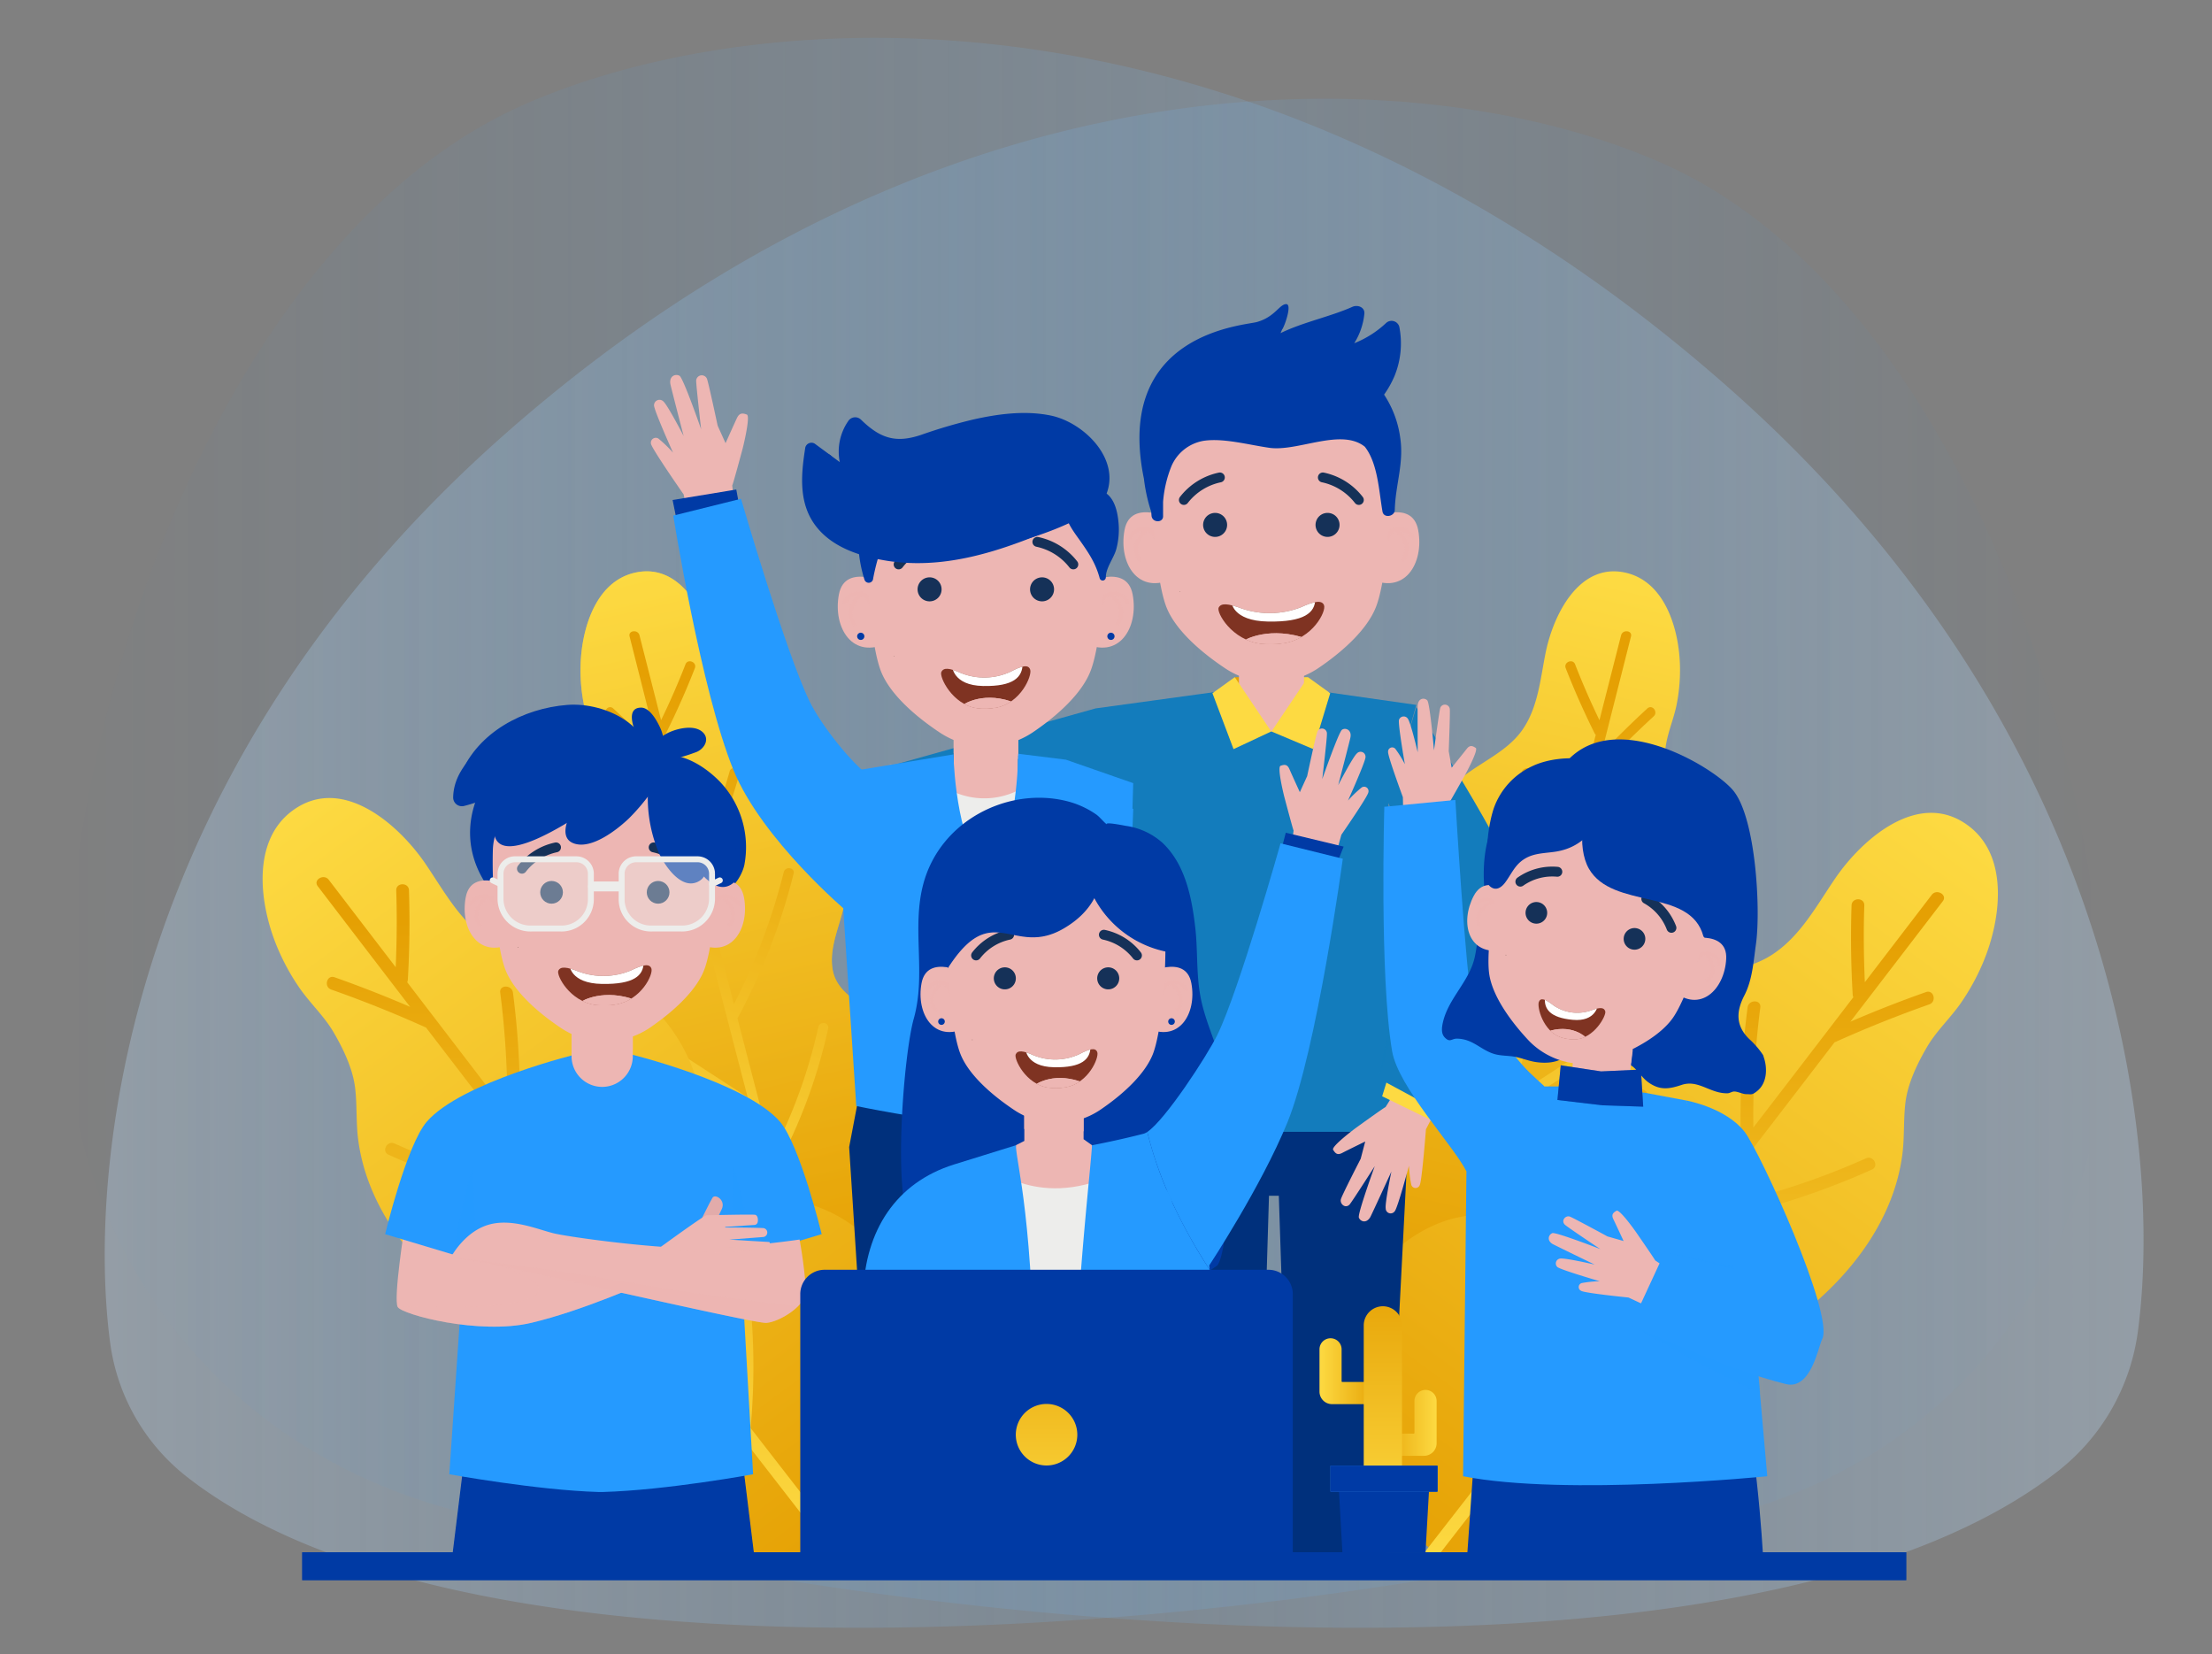 <svg xmlns="http://www.w3.org/2000/svg" xmlns:xlink="http://www.w3.org/1999/xlink" viewBox="0 0 448 335"><rect x="0" y="0" width="448" height="335" fill="#808080" stroke="none"/><defs><style>.cls-1,.cls-30,.cls-47,.cls-49,.cls-50{fill:none;}.cls-2{isolation:isolate;}.cls-3,.cls-37,.cls-39,.cls-4,.cls-44,.cls-57{opacity:0.3;}.cls-3{fill:url(#Degradado_sin_nombre_15);}.cls-4{fill:url(#Degradado_sin_nombre_15-2);}.cls-5,.cls-6{fill:url(#Degradado_sin_nombre_64);}.cls-11,.cls-40,.cls-6,.cls-66{opacity:0.5;}.cls-11,.cls-12,.cls-14,.cls-21,.cls-23,.cls-37,.cls-39,.cls-40,.cls-43,.cls-44,.cls-53,.cls-57,.cls-6,.cls-60,.cls-61,.cls-63,.cls-65,.cls-66,.cls-7,.cls-9{mix-blend-mode:multiply;}.cls-7{fill:url(#Degradado_sin_nombre_64-3);}.cls-8{fill:url(#Degradado_sin_nombre_64-4);}.cls-9{fill:url(#Degradado_sin_nombre_64-5);}.cls-10,.cls-11{fill:url(#Degradado_sin_nombre_64-6);}.cls-12{fill:url(#Degradado_sin_nombre_64-8);}.cls-13{fill:url(#Degradado_sin_nombre_64-9);}.cls-14{fill:url(#Degradado_sin_nombre_64-10);}.cls-15{fill:#dba6a5;}.cls-16,.cls-40,.cls-53{fill:#259aff;}.cls-17{fill:#00307c;}.cls-18,.cls-37{fill:#137cbc;}.cls-19,.cls-21,.cls-39,.cls-43{fill:#edb6b3;}.cls-20,.cls-32,.cls-57,.cls-65,.cls-66{fill:#003aa5;}.cls-21{opacity:0.7;}.cls-22{clip-path:url(#clip-path);}.cls-24{clip-path:url(#clip-path-2);}.cls-25{fill:#7f3322;}.cls-26{fill:#fff;}.cls-27{mix-blend-mode:color-burn;}.cls-28{fill:#3a2719;}.cls-29{fill:#153158;}.cls-30{stroke:#153158;}.cls-30,.cls-49,.cls-50{stroke-linecap:round;stroke-linejoin:round;}.cls-30,.cls-50{stroke-width:2px;}.cls-31,.cls-48{fill:#ededeb;}.cls-32{stroke:#003aa5;stroke-width:0.25px;}.cls-32,.cls-47{stroke-miterlimit:10;}.cls-33{fill:url(#Degradado_sin_nombre_64-11);}.cls-34{clip-path:url(#clip-path-3);}.cls-35{clip-path:url(#clip-path-4);}.cls-36{fill:#fdda42;}.cls-38{clip-path:url(#clip-path-5);}.cls-41{fill:#e2abaa;}.cls-42{clip-path:url(#clip-path-6);}.cls-43{opacity:0.25;}.cls-45{clip-path:url(#clip-path-7);}.cls-46{clip-path:url(#clip-path-8);}.cls-47,.cls-49,.cls-50{stroke:#ededeb;}.cls-47,.cls-49{stroke-width:1.2px;}.cls-48,.cls-53{opacity:0.4;}.cls-51{clip-path:url(#clip-path-9);}.cls-52{clip-path:url(#clip-path-10);}.cls-54{fill:url(#Degradado_sin_nombre_64-12);}.cls-55{clip-path:url(#clip-path-11);}.cls-56{clip-path:url(#clip-path-12);}.cls-58,.cls-60{fill:url(#Degradado_sin_nombre_64-13);}.cls-59,.cls-61{fill:url(#Degradado_sin_nombre_64-14);}.cls-62,.cls-63{fill:url(#Degradado_sin_nombre_64-17);}.cls-64{fill:#4baafc;}</style><linearGradient id="Degradado_sin_nombre_15" x1="21.21" y1="174.8" x2="426.07" y2="174.8" gradientUnits="userSpaceOnUse"><stop offset="0" stop-color="#c2e1fe"/><stop offset="1" stop-color="#259aff" stop-opacity="0"/></linearGradient><linearGradient id="Degradado_sin_nombre_15-2" x1="-1130.84" y1="168.64" x2="-709.88" y2="168.64" gradientTransform="matrix(-1, 0, 0, 1, -696.72, 0)" xlink:href="#Degradado_sin_nombre_15"/><linearGradient id="Degradado_sin_nombre_64" x1="101.2" y1="-69.29" x2="191.52" y2="53.87" gradientTransform="translate(10.38 139.02) rotate(23.17)" gradientUnits="userSpaceOnUse"><stop offset="0" stop-color="#fdda42"/><stop offset="1" stop-color="#e5a003"/></linearGradient><linearGradient id="Degradado_sin_nombre_64-3" x1="148.76" y1="53.15" x2="148.76" y2="-49.89" xlink:href="#Degradado_sin_nombre_64"/><linearGradient id="Degradado_sin_nombre_64-4" x1="61.35" y1="162.01" x2="174.9" y2="316.87" gradientTransform="matrix(1, 0, 0, 1, 0, 0)" xlink:href="#Degradado_sin_nombre_64"/><linearGradient id="Degradado_sin_nombre_64-5" x1="118.46" y1="315.86" x2="118.46" y2="186.3" gradientTransform="matrix(1, 0, 0, 1, 0, 0)" xlink:href="#Degradado_sin_nombre_64"/><linearGradient id="Degradado_sin_nombre_64-6" x1="-763.39" y1="300.66" x2="-673.07" y2="423.82" gradientTransform="matrix(-0.92, 0.39, 0.39, 0.92, -492.99, 139.02)" xlink:href="#Degradado_sin_nombre_64"/><linearGradient id="Degradado_sin_nombre_64-8" x1="-715.84" y1="423.1" x2="-715.84" y2="320.06" gradientTransform="matrix(-0.92, 0.39, 0.39, 0.92, -492.99, 139.02)" xlink:href="#Degradado_sin_nombre_64"/><linearGradient id="Degradado_sin_nombre_64-9" x1="-879.1" y1="165.01" x2="-765.54" y2="319.87" gradientTransform="matrix(-1, 0, 0, 1, -482.62, 0)" xlink:href="#Degradado_sin_nombre_64"/><linearGradient id="Degradado_sin_nombre_64-10" x1="-821.99" y1="318.86" x2="-821.99" y2="189.3" gradientTransform="matrix(-1, 0, 0, 1, -482.62, 0)" xlink:href="#Degradado_sin_nombre_64"/><clipPath id="clip-path"><path id="_Rectangle_" data-name="&lt;Rectangle&gt;" class="cls-1" d="M194.87,141.16h9.63a1.72,1.72,0,0,1,1.72,1.72V164a4.14,4.14,0,0,1-4.14,4.14h-4.79a4.14,4.14,0,0,1-4.14-4.14V142.88A1.72,1.72,0,0,1,194.87,141.16Z"/></clipPath><clipPath id="clip-path-2"><path id="_Clipping_Path_" data-name="&lt;Clipping Path&gt;" class="cls-1" d="M208.65,135.61c-.36-1.11-1.66-.82-4,.42a12.65,12.65,0,0,1-10,.27c-2.37-1.07-3.55-1.18-4-.22s2.21,6.62,7.21,7.31a12.88,12.88,0,0,0,3.87-.1C206.73,142.39,209.05,136.85,208.65,135.61Z"/></clipPath><linearGradient id="Degradado_sin_nombre_64-11" x1="264.9" y1="140.42" x2="250.08" y2="140.42" gradientTransform="matrix(1, 0, 0, 1, 0, 0)" xlink:href="#Degradado_sin_nombre_64"/><clipPath id="clip-path-3"><path id="_Rectangle_2" data-name="&lt;Rectangle&gt;" class="cls-1" d="M252.69,128.11h9.63a1.72,1.72,0,0,1,1.72,1.72v21.11a4.14,4.14,0,0,1-4.14,4.14h-4.79a4.14,4.14,0,0,1-4.14-4.14V129.83A1.72,1.72,0,0,1,252.69,128.11Z"/></clipPath><clipPath id="clip-path-4"><path id="_Clipping_Path_2" data-name="&lt;Clipping Path&gt;" class="cls-1" d="M268.16,122.56c-.42-1.11-2-.82-4.71.42a17.53,17.53,0,0,1-11.91.26c-2.82-1.06-4.22-1.17-4.72-.21s2.63,6.62,8.56,7.31a18.09,18.09,0,0,0,4.59-.1C265.88,129.34,268.63,123.8,268.16,122.56Z"/></clipPath><clipPath id="clip-path-5"><path id="_Clipping_Path_3" data-name="&lt;Clipping Path&gt;" class="cls-1" d="M82,248.05s-2.39,15.05-1.45,16.61,16.52,5.7,27.08,3.2,23.19-8.22,23.19-8.22l-26.14-6.91-11.25,1S85.44,251.53,82,248.05Z"/></clipPath><clipPath id="clip-path-6"><path id="_Clipping_Path_4" data-name="&lt;Clipping Path&gt;" class="cls-1" d="M161.94,251a94.5,94.5,0,0,1,1.31,10.43c0,3-5.45,6.27-8.05,6.45s-55.7-12.21-58.55-12.45a38.42,38.42,0,0,1-5.33-.83s2.6-5,7.4-6.53,10.26.92,13.51,1.69,20.64,3.15,29.73,3A184.5,184.5,0,0,0,161.94,251Z"/></clipPath><clipPath id="clip-path-7"><path id="_Rectangle_3" data-name="&lt;Rectangle&gt;" class="cls-1" d="M117.48,201.38h8.95a1.72,1.72,0,0,1,1.72,1.72v19.69a4.14,4.14,0,0,1-4.14,4.14H119.9a4.14,4.14,0,0,1-4.14-4.14V203.1A1.72,1.72,0,0,1,117.48,201.38Z"/></clipPath><clipPath id="clip-path-8"><path id="_Clipping_Path_5" data-name="&lt;Clipping Path&gt;" class="cls-1" d="M131.93,196.12c-.38-1.06-1.75-.78-4.16.4a14.53,14.53,0,0,1-10.52.24c-2.49-1-3.73-1.11-4.17-.2s2.32,6.28,7.56,6.92a14.49,14.49,0,0,0,4.06-.09C129.91,202.53,132.34,197.29,131.93,196.12Z"/></clipPath><clipPath id="clip-path-9"><path id="_Rectangle_4" data-name="&lt;Rectangle&gt;" class="cls-1" d="M209.16,218.18h8.58a1.72,1.72,0,0,1,1.72,1.72v18.93a4.14,4.14,0,0,1-4.14,4.14h-3.74a4.14,4.14,0,0,1-4.14-4.14V219.9A1.72,1.72,0,0,1,209.16,218.18Z"/></clipPath><clipPath id="clip-path-10"><path id="_Clipping_Path_6" data-name="&lt;Clipping Path&gt;" class="cls-1" d="M222.24,213.08c-.33-1-1.53-.75-3.65.39a11.64,11.64,0,0,1-9.22.24c-2.18-1-3.27-1.08-3.66-.2s2,6.09,6.63,6.72a11.77,11.77,0,0,0,3.56-.09C220.47,219.31,222.6,214.21,222.24,213.08Z"/></clipPath><linearGradient id="Degradado_sin_nombre_64-12" x1="211.96" y1="311.86" x2="211.96" y2="260.72" gradientTransform="matrix(1, 0, 0, 1, 0, 0)" xlink:href="#Degradado_sin_nombre_64"/><clipPath id="clip-path-11"><path id="_Clipping_Path_7" data-name="&lt;Clipping Path&gt;" class="cls-1" d="M326.51,220.89l-5.23-.47c-1.8-.16-3.13-.15-3-1.95l1-10.79a1.36,1.36,0,0,1,1.47-1.24l9.05.81a1.36,1.36,0,0,1,1.23,1.48l-1,9.19A3.29,3.29,0,0,1,326.51,220.89Z"/></clipPath><clipPath id="clip-path-12"><path id="_Clipping_Path_8" data-name="&lt;Clipping Path&gt;" class="cls-1" d="M311.67,202.87c.37-.93,1.32-.56,2.94.7a8.46,8.46,0,0,0,7.51,1.08c1.88-.71,2.77-.71,3,.15s-2.26,5.5-6.08,5.66a8.35,8.35,0,0,1-2.89-.42C312.5,208.85,311.26,203.9,311.67,202.87Z"/></clipPath><linearGradient id="Degradado_sin_nombre_64-13" x1="267.24" y1="277.66" x2="279.4" y2="277.66" gradientTransform="matrix(1, 0, 0, 1, 0, 0)" xlink:href="#Degradado_sin_nombre_64"/><linearGradient id="Degradado_sin_nombre_64-14" x1="-708.31" y1="288.12" x2="-696.14" y2="288.12" gradientTransform="matrix(-1, 0, 0, 1, -417.35, 0)" xlink:href="#Degradado_sin_nombre_64"/><linearGradient id="Degradado_sin_nombre_64-17" x1="280.07" y1="310.21" x2="280.07" y2="257.25" gradientTransform="matrix(1, 0, 0, 1, 0, 0)" xlink:href="#Degradado_sin_nombre_64"/></defs><title>goup</title><g class="cls-2"><g id="OBJECTS"><path id="_Path_" data-name="&lt;Path&gt;" class="cls-3" d="M37.79,299A41.4,41.4,0,0,1,22.3,271.85c-4.79-36.05,3.56-116.3,79.43-183.47C193.81,6.86,290,12.48,336.55,33c51.32,22.55,83.89,98.12,89.16,165.41,4,50.64-24.94,94.19-73.85,107.93C269.82,329.32,99.58,347.47,37.79,299Z"/><path id="_Path_2" data-name="&lt;Path&gt;" class="cls-4" d="M416.89,297.83A43.12,43.12,0,0,0,433,269.55c5-37.48-3.7-120.93-82.59-190.77C254.66-6,154.66-.13,106.23,21.14c-53.35,23.45-87.22,102-92.7,172-4.12,52.65,25.94,97.94,76.79,112.22C175.62,329.31,352.64,348.18,416.89,297.83Z"/><g id="_Group_" data-name="&lt;Group&gt;"><g id="_Group_2" data-name="&lt;Group&gt;"><g id="_Group_3" data-name="&lt;Group&gt;"><path id="_Path_3" data-name="&lt;Path&gt;" class="cls-5" d="M188.48,231.36c1.42-8.55-1.11-17.74-7.63-23.68-3.88-3.53-10.95-5.35-12.16-11.07-1-4.93,1.82-9.81,2.51-14.62a27.52,27.52,0,0,0-8.13-23.39c-4.22-4-10.28-6-13.65-10.92-3.11-4.54-3.57-10.27-4.63-15.52-1.53-7.56-6.76-18.41-16.3-16.17-8.07,1.9-10.78,11.8-10.91,19a35.66,35.66,0,0,0,.67,7.64c.57,2.9,1.82,5.67,2.23,8.59a24.56,24.56,0,0,1-.26,9.74c-.78,2.73-2.11,5.28-2.88,8-2.82,10.09-.12,20.87,4.83,29.87,3.3,6,5.69,10.89,4.93,17.91-.58,5.45-2.1,10.83-1.69,16.36.81,10.89,8.8,19.26,18.41,23.51a1,1,0,0,0,.79,0C163.16,262.32,184.47,250.69,188.48,231.36Z"/><path id="_Path_4" data-name="&lt;Path&gt;" class="cls-6" d="M188.48,231.36c1.42-8.55-1.11-17.74-7.63-23.68-3.88-3.53-10.95-5.35-12.16-11.07-1-4.93,1.82-9.81,2.51-14.62a27.52,27.52,0,0,0-8.13-23.39c-4.22-4-10.28-6-13.65-10.92-3.11-4.54-3.57-10.27-4.63-15.52-1.53-7.56-6.76-18.41-16.3-16.17-8.07,1.9-10.78,11.8-10.91,19a35.66,35.66,0,0,0,.67,7.64c.57,2.9,1.82,5.67,2.23,8.59a24.56,24.56,0,0,1-.26,9.74c-.78,2.73-2.11,5.28-2.88,8-2.82,10.09-.12,20.87,4.83,29.87,3.3,6,5.69,10.89,4.93,17.91-.58,5.45-2.1,10.83-1.69,16.36.81,10.89,8.8,19.26,18.41,23.51a1,1,0,0,0,.79,0C163.16,262.32,184.47,250.69,188.48,231.36Z"/><path id="_Path_5" data-name="&lt;Path&gt;" class="cls-7" d="M165.72,268.86q-4.28-16.17-8.49-32.36l0,0a107.91,107.91,0,0,0,10.5-28.23c.28-1.29-1.75-1.56-2-.28a105.25,105.25,0,0,1-9.26,25.6q-3.57-13.71-7.12-27.44a1.08,1.08,0,0,0,.18-.24,126.65,126.65,0,0,0,11.2-29c.32-1.28-1.72-1.55-2-.28a124.06,124.06,0,0,1-10.09,26.68q-3.33-12.87-6.63-25.73a136.74,136.74,0,0,0,7.66-20.58c.35-1.25-1.53-2.08-1.89-.81a138,138,0,0,1-6.58,18.23q-3.28-12.81-6.55-25.63a1.11,1.11,0,0,0,.25-.34q3.21-6.44,5.83-13.14c.48-1.23-1.41-2-1.89-.81q-2.25,5.78-4.95,11.33c-1.45-5.73-2.92-11.45-4.37-17.18-.32-1.26-2.36-1-2,.26q3,11.86,6,23.72-4.5-4.74-9.32-9.17c-1-.9-2.25.71-1.28,1.6q6.08,5.58,11.64,11.65,2.67,10.44,5.35,20.88a1.74,1.74,0,0,0,.05.22q1.5,5.84,3,11.67a118.86,118.86,0,0,1-20.41-17.6c-.89-1-2.5.31-1.6,1.29a121.57,121.57,0,0,0,22.78,19.31q3.82,14.86,7.7,29.73l-18-11.69c-1.1-.71-2.39.89-1.28,1.61l20,13q5.79,22.29,11.66,44.56C164.15,270.9,166.05,270.13,165.72,268.86Z"/></g><g id="_Group_4" data-name="&lt;Group&gt;"><path id="_Path_6" data-name="&lt;Path&gt;" class="cls-8" d="M60.56,199.91c2.1,3.08,4.91,5.66,6.83,8.83,2,3.37,4,7.46,4.51,11.38.45,3.55.18,7.16.65,10.71C74.28,243.89,82.74,255,92.91,263c6.77,5.28,12,9.77,14.55,18.26,2,6.59,2.93,13.57,6.14,19.75a32.34,32.34,0,0,0,16.8,14.88h28.18c18.54-7.47,31.2-27.65,27.06-48.08-2.59-10.59-10.06-20-20.53-23.6-6.24-2.17-15.3-.77-19.53-6.79-3.65-5.18-2.75-12.23-4.33-18.13a34.63,34.63,0,0,0-21-23c-6.87-2.58-14.84-1.85-21.17-5.87-5.85-3.71-9.21-10.1-13-15.64-5.51-8-16.92-17.95-26.84-10.63-8.39,6.18-6.62,19-3.23,27.31A44.81,44.81,0,0,0,60.56,199.91Z"/><path id="_Path_7" data-name="&lt;Path&gt;" class="cls-9" d="M83.07,203.89c-5-2.16-10.13-4.17-15.31-6-1.57-.55-2.24,1.94-.68,2.49q9.77,3.44,19.21,7.7,8.24,10.75,16.5,21.49a1.3,1.3,0,0,0,.18.23l9.24,12a149,149,0,0,1-32.29-10.24c-1.51-.68-2.73,1.59-1.22,2.27a152.79,152.79,0,0,0,35.88,11.06q11.79,15.28,23.62,30.56l-26.55-4.63c-1.62-.28-2.32,2.2-.68,2.49l29.56,5.15q14.49,18.72,29,37.39h3.24q-10.4-13.33-20.75-26.69v0a135.49,135.49,0,0,0-1.83-37.82c-.31-1.63-2.79-.94-2.49.68a132.7,132.7,0,0,1,2,34.16Q138.79,272.08,127.9,258a1.18,1.18,0,0,0,.09-.38,159,159,0,0,0-1.42-39.11c-.26-1.64-2.75-.95-2.49.68A155.74,155.74,0,0,1,125.6,255q-10.2-13.22-20.38-26.45A170.66,170.66,0,0,0,103.89,201c-.21-1.62-2.79-1.64-2.58,0a172.09,172.09,0,0,1,1.41,24.32Q92.58,212.1,82.47,198.89a1.32,1.32,0,0,0,.13-.51q.53-9,.23-18.07c0-1.66-2.63-1.67-2.58,0,.17,5.18.12,10.36-.11,15.54Q73.36,187,66.59,178.16c-1-1.31-3.24,0-2.23,1.3Q73.71,191.69,83.07,203.89Z"/></g><g id="_Group_5" data-name="&lt;Group&gt;"><path id="_Path_8" data-name="&lt;Path&gt;" class="cls-10" d="M269.35,231.36c-1.42-8.55,1.11-17.74,7.63-23.68,3.88-3.53,10.95-5.35,12.16-11.07,1-4.93-1.82-9.81-2.51-14.62a27.52,27.52,0,0,1,8.13-23.39c4.22-4,10.28-6,13.65-10.92,3.11-4.54,3.57-10.27,4.63-15.52,1.53-7.56,6.76-18.41,16.3-16.17,8.07,1.9,10.78,11.8,10.91,19a35.66,35.66,0,0,1-.67,7.64c-.57,2.9-1.82,5.67-2.23,8.59a24.56,24.56,0,0,0,.26,9.74c.78,2.73,2.11,5.28,2.88,8,2.82,10.09.12,20.87-4.83,29.87-3.3,6-5.69,10.89-4.93,17.91.58,5.45,2.1,10.83,1.69,16.36-.81,10.89-8.8,19.26-18.41,23.51a1,1,0,0,1-.79,0C294.67,262.32,273.36,250.69,269.35,231.36Z"/><path id="_Path_9" data-name="&lt;Path&gt;" class="cls-11" d="M269.35,231.36c-1.42-8.55,1.11-17.74,7.63-23.68,3.88-3.53,10.95-5.35,12.16-11.07,1-4.93-1.82-9.81-2.51-14.62a27.52,27.52,0,0,1,8.13-23.39c4.22-4,10.28-6,13.65-10.92,3.11-4.54,3.57-10.27,4.63-15.52,1.53-7.56,6.76-18.41,16.3-16.17,8.07,1.9,10.78,11.8,10.91,19a35.66,35.66,0,0,1-.67,7.64c-.57,2.9-1.82,5.67-2.23,8.59a24.56,24.56,0,0,0,.26,9.74c.78,2.73,2.11,5.28,2.88,8,2.82,10.09.12,20.87-4.83,29.87-3.3,6-5.69,10.89-4.93,17.91.58,5.45,2.1,10.83,1.69,16.36-.81,10.89-8.8,19.26-18.41,23.51a1,1,0,0,1-.79,0C294.67,262.32,273.36,250.69,269.35,231.36Z"/><path id="_Path_10" data-name="&lt;Path&gt;" class="cls-12" d="M292.11,268.86q4.27-16.17,8.49-32.36l0,0a107.91,107.91,0,0,1-10.5-28.23c-.28-1.29,1.75-1.56,2-.28a105.64,105.64,0,0,0,9.25,25.6q3.58-13.71,7.13-27.44a1.08,1.08,0,0,1-.18-.24,126.65,126.65,0,0,1-11.2-29c-.32-1.28,1.72-1.55,2-.28a124.62,124.62,0,0,0,10.1,26.68q3.33-12.87,6.63-25.73a136.74,136.74,0,0,1-7.66-20.58c-.35-1.25,1.53-2.08,1.89-.81a136.63,136.63,0,0,0,6.58,18.23q3.29-12.81,6.55-25.63a1.11,1.11,0,0,1-.25-.34q-3.21-6.44-5.83-13.14c-.48-1.23,1.41-2,1.89-.81q2.25,5.78,4.94,11.33,2.19-8.59,4.38-17.18c.32-1.26,2.36-1,2,.26q-3,11.86-6,23.72,4.5-4.74,9.32-9.17c1-.9,2.24.71,1.28,1.6q-6.08,5.58-11.64,11.65-2.67,10.44-5.35,20.88a.9.9,0,0,1-.06.22c-1,3.89-2,7.78-3,11.67a118.86,118.86,0,0,0,20.41-17.6c.89-1,2.5.31,1.6,1.29a121.57,121.57,0,0,1-22.78,19.31q-3.82,14.86-7.7,29.73l18-11.69c1.1-.71,2.39.89,1.28,1.61l-20,13q-5.79,22.29-11.66,44.56C293.68,270.9,291.78,270.13,292.11,268.86Z"/></g><g id="_Group_6" data-name="&lt;Group&gt;"><path id="_Path_11" data-name="&lt;Path&gt;" class="cls-13" d="M397.27,202.91c-2.1,3.08-4.91,5.66-6.83,8.83-2,3.37-4,7.46-4.51,11.38-.45,3.55-.18,7.16-.65,10.71C383.55,246.89,375.09,258,364.92,266c-6.77,5.28-12,9.77-14.56,18.26-2,6.59-2.92,13.57-6.13,19.75a32.37,32.37,0,0,1-16.8,14.88H299.25c-18.54-7.47-31.2-27.65-27.06-48.08,2.59-10.59,10.06-20,20.53-23.6,6.24-2.17,15.3-.77,19.53-6.79,3.65-5.18,2.75-12.23,4.33-18.13a34.63,34.63,0,0,1,21-23c6.87-2.58,14.84-1.85,21.17-5.87,5.84-3.71,9.2-10.1,13-15.64,5.5-8,16.92-17.95,26.83-10.63,8.4,6.18,6.63,19,3.24,27.31A45.38,45.38,0,0,1,397.27,202.91Z"/><path id="_Path_12" data-name="&lt;Path&gt;" class="cls-14" d="M374.76,206.89c5-2.16,10.13-4.17,15.31-6,1.57-.55,2.24,1.94.68,2.49q-9.76,3.44-19.21,7.7-8.24,10.75-16.51,21.49a.91.91,0,0,1-.17.23l-9.24,12a149.22,149.22,0,0,0,32.29-10.24c1.51-.68,2.73,1.59,1.21,2.27a152.57,152.57,0,0,1-35.87,11.06q-11.79,15.28-23.62,30.56l26.55-4.63c1.62-.28,2.32,2.2.68,2.49l-29.56,5.15q-14.49,18.72-29,37.39H285q10.39-13.33,20.75-26.69v0a135.49,135.49,0,0,1,1.83-37.82c.31-1.63,2.79-.94,2.49.68a132.7,132.7,0,0,0-2,34.16Q319,275.08,329.92,261a2.11,2.11,0,0,1-.09-.38,159.54,159.54,0,0,1,1.43-39.11c.26-1.64,2.75-.95,2.49.68A155.74,155.74,0,0,0,332.23,258q10.2-13.22,20.38-26.45A170.66,170.66,0,0,1,353.94,204c.21-1.62,2.79-1.64,2.58,0a170.61,170.61,0,0,0-1.41,24.32q10.14-13.18,20.25-26.39a1.32,1.32,0,0,1-.13-.51q-.53-9-.23-18.07c.05-1.66,2.63-1.67,2.58,0-.17,5.18-.12,10.36.11,15.54q6.78-8.85,13.55-17.69c1-1.31,3.24,0,2.23,1.3Q384.13,194.69,374.76,206.89Z"/></g><g id="_Group_7" data-name="&lt;Group&gt;"><polygon id="_Path_13" data-name="&lt;Path&gt;" class="cls-15" points="180.03 154.66 184.07 155.85 189.06 158.37 183.81 156.22 180.03 154.66"/><path id="_Path_14" data-name="&lt;Path&gt;" class="cls-16" d="M211.05,158.58l4.83-4.75s23.72-6.77,38.63-10.11,16.79-.53,16.79-.53L278,155.08s-34.2,10.1-37,9.85-18.09,6.57-18.09,6.57Z"/><polygon id="_Path_15" data-name="&lt;Path&gt;" class="cls-17" points="254.74 317.86 257.01 242.14 259 242.14 261.51 317.86 280.73 317.86 286.01 215.22 229.51 207.48 229.51 233.37 234.93 317.86 254.74 317.86"/><polygon id="_Path_16" data-name="&lt;Path&gt;" class="cls-17" points="177.47 317.86 197.19 317.86 199.49 241.05 201.48 241.05 204.03 317.86 223.05 317.86 226.97 232.77 223.84 211.29 178.16 199.87 171.98 232.28 172.59 241.73 177.47 317.86"/><polygon id="_Path_17" data-name="&lt;Path&gt;" class="cls-18" points="287.93 229.18 227.05 229.18 230.31 142.74 257.49 138.55 286.84 142.74 281.2 162.89 287.93 229.18"/><g id="_Group_8" data-name="&lt;Group&gt;"><path id="_Path_18" data-name="&lt;Path&gt;" class="cls-19" d="M219.3,118.39s8.85-4.72,10.1,2-2.79,13.37-10,9.71S219.3,118.39,219.3,118.39Z"/><path id="_Path_19" data-name="&lt;Path&gt;" class="cls-20" d="M224.27,128.85a.73.73,0,1,0,.73-.73A.73.73,0,0,0,224.27,128.85Z"/><path id="_Path_20" data-name="&lt;Path&gt;" class="cls-21" d="M221.93,123.87c.6-2.19,1.31-3.45,2.17-3.84a3.58,3.58,0,0,1,4.53,1.6.42.42,0,1,1-.71.43,3.31,3.31,0,0,0-2.14-1.49c1.29,1.32,2.66,3.76.87,6a.41.41,0,0,1-.32.15.44.44,0,0,1-.27-.09A.41.41,0,0,1,226,126c2-2.52-1.13-5.2-1.27-5.31l0,0-.26.1c-.27.13-1,.7-1.7,3.3a.42.42,0,0,1-.4.3h-.11A.41.41,0,0,1,221.93,123.87Z"/></g><path id="_Path_21" data-name="&lt;Path&gt;" class="cls-18" d="M251,139.45l-29.12,4-42.43,11.88,8.27,13.21,31.74-5.78s30.34,3.23,32.79,2.81l-2.65-2.35Z"/><g id="_Group_9" data-name="&lt;Group&gt;"><path id="_Path_22" data-name="&lt;Path&gt;" class="cls-19" d="M180,118.39s-8.85-4.72-10.1,2,2.79,13.37,10,9.71S180,118.39,180,118.39Z"/><path id="_Path_23" data-name="&lt;Path&gt;" class="cls-20" d="M175.06,128.85a.73.73,0,1,1-.73-.73A.73.73,0,0,1,175.06,128.85Z"/><path id="_Path_24" data-name="&lt;Path&gt;" class="cls-21" d="M177.4,123.87c-.6-2.19-1.31-3.45-2.17-3.84a3.58,3.58,0,0,0-4.53,1.6.42.42,0,0,0,.71.43,3.31,3.31,0,0,1,2.14-1.49c-1.29,1.32-2.66,3.76-.87,6a.41.41,0,0,0,.32.15.44.44,0,0,0,.27-.09.41.41,0,0,0,.06-.58c-2-2.52,1.13-5.2,1.27-5.31l0,0,.26.1c.27.13,1,.7,1.7,3.3a.42.42,0,0,0,.4.3h.11A.41.41,0,0,0,177.4,123.87Z"/></g><g id="_Group_10" data-name="&lt;Group&gt;"><path id="_Path_25" data-name="&lt;Path&gt;" class="cls-19" d="M199.69,141.16a6.28,6.28,0,0,0-6.54,6v26.49l-.05,0v-.1a6.52,6.52,0,0,0,6.53,6.52h0a6.52,6.52,0,0,0,6.52-6.52V153.68h.07v-6.52A6.28,6.28,0,0,0,199.69,141.16Z"/><g id="_Clip_Group_" data-name="&lt;Clip Group&gt;"><g class="cls-22"><g id="_Group_11" data-name="&lt;Group&gt;" class="cls-23"><path id="_Path_26" data-name="&lt;Path&gt;" class="cls-19" d="M229.67,93.42H171.14s-2.56,34,1.4,43c2.15,4.89,9.32,9.86,16.12,14a22.91,22.91,0,0,0,23.85-.08c6.65-4.15,13.63-9.09,15.77-14C232.24,127.39,229.67,93.42,229.67,93.42Z"/></g></g></g></g><path id="_Path_27" data-name="&lt;Path&gt;" class="cls-19" d="M223.59,110a11.73,11.73,0,0,0-11.74-11.39H187.7a12,12,0,0,0-12,11.6c-.26,9.2.92,21.25,2.77,25.84,1.72,4.26,6.34,8.6,11.78,12.23a17,17,0,0,0,19.05-.07c5.32-3.62,9.79-7.93,11.5-12.16C222.7,131.46,223.86,119.26,223.59,110Z"/><g id="_Clip_Group_2" data-name="&lt;Clip Group&gt;"><g class="cls-24"><g id="_Group_12" data-name="&lt;Group&gt;"><path id="_Path_28" data-name="&lt;Path&gt;" class="cls-25" d="M208.65,135.61c-.36-1.11-1.66-.82-4,.42a12.65,12.65,0,0,1-10,.27c-2.37-1.07-3.55-1.18-4-.22s2.21,6.62,7.21,7.31a12.88,12.88,0,0,0,3.87-.1C206.73,142.39,209.05,136.85,208.65,135.61Z"/></g><g id="_Group_13" data-name="&lt;Group&gt;"><g id="_Group_14" data-name="&lt;Group&gt;"><path id="_Path_29" data-name="&lt;Path&gt;" class="cls-26" d="M192.83,134.85s.09,3.94,6.28,4.06,8-1.8,8-4.52Z"/></g></g><g id="_Group_15" data-name="&lt;Group&gt;"><g id="_Group_16" data-name="&lt;Group&gt;"><path id="_Path_30" data-name="&lt;Path&gt;" class="cls-19" d="M195.12,142.68s4.26-3,10.85-.19l-5.09,3.88Z"/></g></g><g id="_Group_17" data-name="&lt;Group&gt;" class="cls-27"><g id="_Group_18" data-name="&lt;Group&gt;"><path id="_Path_31" data-name="&lt;Path&gt;" class="cls-19" d="M195.12,142.68s4.26-3,10.85-.19l-5.09,3.88Z"/></g></g></g></g><g id="_Group_19" data-name="&lt;Group&gt;" class="cls-23"><path id="_Path_32" data-name="&lt;Path&gt;" class="cls-19" d="M195.18,126l-.17.72c0,.23-.11.51-.15.84a3.42,3.42,0,0,0,0,1c0,.22.5.5.85.74a12.09,12.09,0,0,0,1.24.68,6.08,6.08,0,0,0,2.83.7,5.1,5.1,0,0,0,.74-.1c.25-.06.49-.13.73-.21a9,9,0,0,0,1.39-.57,10.84,10.84,0,0,0,1.22-.7,2.83,2.83,0,0,0,.48-.4.47.47,0,0,0,.14-.18,1.09,1.09,0,0,0,0-.25,11.44,11.44,0,0,0,0-1.92c0-.47-.07-.74-.07-.74s.09.25.21.71c.05.24.12.52.19.84a6.88,6.88,0,0,1,.15,1.14,2.2,2.2,0,0,1,0,.36,1,1,0,0,1-.2.36,3.59,3.59,0,0,1-.51.52,8.8,8.8,0,0,1-1.23.89,9.37,9.37,0,0,1-1.46.7,7.71,7.71,0,0,1-.82.24,5.37,5.37,0,0,1-.85.14,6.13,6.13,0,0,1-3.24-.88,8.11,8.11,0,0,1-1.25-.86,4.69,4.69,0,0,1-.52-.47,2.91,2.91,0,0,1-.24-.27.79.79,0,0,1-.17-.37,2.92,2.92,0,0,1,.17-1.18c.1-.32.2-.59.29-.81C195.05,126.2,195.18,126,195.18,126Z"/></g><g id="_Group_20" data-name="&lt;Group&gt;"><g id="_Group_21" data-name="&lt;Group&gt;"><path id="_Path_33" data-name="&lt;Path&gt;" class="cls-28" d="M181.13,132.93a.06.06,0,0,0,0-.11.06.06,0,0,0,0,.11Z"/></g></g><g id="_Group_22" data-name="&lt;Group&gt;"><path id="_Path_34" data-name="&lt;Path&gt;" class="cls-29" d="M190.7,119.34a2.43,2.43,0,1,1-2.42-2.43A2.42,2.42,0,0,1,190.7,119.34Z"/><path id="_Path_35" data-name="&lt;Path&gt;" class="cls-29" d="M213.48,119.34a2.43,2.43,0,1,1-2.43-2.43A2.42,2.42,0,0,1,213.48,119.34Z"/></g><g id="_Group_23" data-name="&lt;Group&gt;"><path id="_Path_36" data-name="&lt;Path&gt;" class="cls-30" d="M182,114.29a12.52,12.52,0,0,1,7.28-4.56"/><path id="_Path_37" data-name="&lt;Path&gt;" class="cls-30" d="M217.38,114.29a12.52,12.52,0,0,0-7.28-4.56"/></g><g id="_Group_24" data-name="&lt;Group&gt;"><path id="_Path_38" data-name="&lt;Path&gt;" class="cls-20" d="M221.85,101.42c-3.33,2.82-7.57,4.33-11.74,5.63-7.83,2.44-16.07,4.38-24.17,3.11a25,25,0,0,1-12.32-5.35,17.69,17.69,0,0,1-6.33-11.66c.12,1.63,2.29,2.1,3.93,2,13.23-.44,26.42-5.48,39.45-3.07,4.66.86,8.49,3.14,10.44,7.45"/><g id="_Group_25" data-name="&lt;Group&gt;"><path id="_Path_39" data-name="&lt;Path&gt;" class="cls-20" d="M220.9,100.46c-7.35,6.52-20.66,9.1-30.27,8.78-10.17-.34-20.44-5.53-22-16.47l-2.73.75c.8,2.25,2.47,2.9,4.78,3.06,5,.35,10.43-1,15.28-1.85,10.23-1.74,28-6,34.25,5.36.64,1.16,2.33.14,1.76-1-3.79-7.83-12.25-9-20.23-8.85a110,110,0,0,0-14.68,1.7c-2.64.42-17.3,4-18.43.86a1.42,1.42,0,0,0-2.73.75c3.67,26.18,41.42,19.29,56.61,9.06a1.34,1.34,0,1,0-1.63-2.12Z"/></g></g><path id="_Path_40" data-name="&lt;Path&gt;" class="cls-20" d="M179.52,106.49a.72.72,0,0,0-1.05-.42,5,5,0,0,0-2.07,3.08,39.24,39.24,0,0,1,.48-4.59c.48-1.65-2.24-2.35-2.55-.7a27.37,27.37,0,0,0,.75,13.51.9.9,0,0,0,1.76-.22C178.09,110.56,180.05,108,179.52,106.49Z"/><g id="_Group_26" data-name="&lt;Group&gt;"><path id="_Path_41" data-name="&lt;Path&gt;" class="cls-20" d="M216.81,102.86c.66,5.18,6.33,8.82,6.5,14a32.56,32.56,0,0,0,2.07-8.48,10.92,10.92,0,0,0-2.53-8.13"/><g id="_Group_27" data-name="&lt;Group&gt;"><path id="_Path_42" data-name="&lt;Path&gt;" class="cls-20" d="M215.61,102.86c.11,2.48,1.58,4.45,3,6.43,1.82,2.58,3.27,4.68,4.11,7.79a.63.63,0,0,0,1.24-.17c0-1.92,1.62-3.88,2.13-5.73a15.39,15.39,0,0,0,.46-5.19c-.19-2.38-.84-5.45-3.21-6.5a1,1,0,0,0-1.38,1.06c.51,2.14,1.93,3.8,2.2,6.09.31,2.61.18,7.84-1.38,10l1.18.32c.2-2.33-1-4.47-2.12-6.42a37.38,37.38,0,0,1-3.84-7.95c-.4-1.25-2.44-1.1-2.37.32Z"/></g></g><path id="_Path_43" data-name="&lt;Path&gt;" class="cls-20" d="M212.79,84.14c-5.16-1.06-10.65-.33-15.73.82a104.36,104.36,0,0,0-10.54,3.11c-5.06,1.7-8.23.73-12.15-3.1a1.68,1.68,0,0,0-2.6.33,10.86,10.86,0,0,0-1.69,8.27L165,89.83a1.29,1.29,0,0,0-1.9.77c-.88,5.56-1.44,11.48,2.32,16.16,3.43,4.27,9.17,6,14.39,6.82,14.76,2.23,28.52-4.28,41.66-10.11,1.13-.5.15-2.13-1-1.65l-1.3.54,2.73-1.91v0c.05.88,1.32,1.38,1.78.48C227.55,93.42,219.68,85.55,212.79,84.14Z"/><g id="_Group_28" data-name="&lt;Group&gt;"><path id="_Path_44" data-name="&lt;Path&gt;" class="cls-31" d="M191.6,159.54a15.26,15.26,0,0,0,17-1s2,18.76-5.48,19.3S191.6,159.54,191.6,159.54Z"/><g id="_Group_29" data-name="&lt;Group&gt;"><path id="_Path_45" data-name="&lt;Path&gt;" class="cls-16" d="M229.51,158.58l-13.63-4.75-9.66-1.2c0,2.67-.65,20.13-6.37,22.89-5.63-2.72-6.7-19.69-6.75-22.76l-18.77,3.1.09,9.37-3.62,19,2.62,39.73s13,2.73,24.77,3.83c18.68,1.75,27-3.83,27-3.83l3.58-39.19Z"/></g></g><g id="_Group_30" data-name="&lt;Group&gt;"><path id="_Path_46" data-name="&lt;Path&gt;" class="cls-19" d="M150.45,90.68s1.61-6.45.8-6.74-1.47-.4-2,.72-2.3,5.08-2.3,5.08l-1.6-3.53s-1.81-8.52-2.17-9.52A1.14,1.14,0,0,0,141,77c-.06.69,1,9.92,1,9.92s-3.6-10.36-4.37-10.82-2.13,0-1.86,1.65c.09.56,2.69,10.54,2.69,10.54s-3.19-6.17-4.1-7a1.11,1.11,0,0,0-1.9.74c-.12.8,3.85,9.63,3.85,9.63a25.57,25.57,0,0,0-3-2.88,1,1,0,0,0-1.47,1.07c.15,1,6.62,10.27,6.62,10.27l1.29,6.2,9.35-3.22a40,40,0,0,1-.8-4.8C148.53,97.87,150.45,90.68,150.45,90.68Z"/><polygon id="_Path_47" data-name="&lt;Path&gt;" class="cls-32" points="149.51 101.95 149.02 99.27 136.37 101.35 137.12 105.05 149.51 101.95"/><path id="_Path_48" data-name="&lt;Path&gt;" class="cls-16" d="M148.58,156c-6.56-16-12.22-51.59-12.22-51.59L150.08,101s9.08,31.18,13.91,41.07c2.33,4.76,8.64,12.81,12.54,15.39-2.64,10.88.9,19-5,28.18l.09-1S154.36,170.09,148.58,156Z"/></g><polygon id="_Path_49" data-name="&lt;Path&gt;" class="cls-33" points="250.08 137.12 264.9 137.12 262.99 143.72 252.22 143.72 250.08 137.12"/><g id="_Group_31" data-name="&lt;Group&gt;"><path id="_Path_50" data-name="&lt;Path&gt;" class="cls-19" d="M277.13,105.34s8.85-4.72,10.1,2-2.79,13.37-10,9.71S277.13,105.34,277.13,105.34Z"/><path id="_Path_51" data-name="&lt;Path&gt;" class="cls-21" d="M279.76,110.82c.59-2.2,1.3-3.45,2.17-3.84a3.57,3.57,0,0,1,4.53,1.6.42.42,0,0,1-.72.43,3.28,3.28,0,0,0-2.13-1.49c1.29,1.32,2.66,3.76.87,6a.44.44,0,0,1-.33.15.43.43,0,0,1-.26-.09.42.42,0,0,1-.06-.59c2-2.52-1.13-5.19-1.27-5.3l0,0-.26.1c-.28.13-1,.7-1.71,3.3a.41.41,0,0,1-.4.3h-.11A.42.42,0,0,1,279.76,110.82Z"/></g><g id="_Group_32" data-name="&lt;Group&gt;"><path id="_Path_52" data-name="&lt;Path&gt;" class="cls-19" d="M237.85,105.34s-8.85-4.72-10.1,2,2.79,13.37,10,9.71S237.85,105.34,237.85,105.34Z"/><path id="_Path_53" data-name="&lt;Path&gt;" class="cls-21" d="M235.22,110.82c-.59-2.2-1.3-3.45-2.16-3.84a3.58,3.58,0,0,0-4.54,1.6.42.42,0,0,0,.15.57.41.41,0,0,0,.57-.14,3.28,3.28,0,0,1,2.13-1.49c-1.29,1.32-2.66,3.76-.87,6a.44.44,0,0,0,.33.15.43.43,0,0,0,.26-.09.43.43,0,0,0,.07-.59c-2-2.52,1.13-5.19,1.26-5.3l0,0,.26.1c.28.13,1,.7,1.71,3.3a.42.42,0,0,0,.4.3h.11A.42.42,0,0,0,235.22,110.82Z"/></g><g id="_Group_33" data-name="&lt;Group&gt;"><path id="_Path_54" data-name="&lt;Path&gt;" class="cls-19" d="M257.51,128.11a6.29,6.29,0,0,0-6.54,6v7.57l0,0v-.1a6.52,6.52,0,0,0,6.52,6.52h0A6.52,6.52,0,0,0,264,141.6v-1h.07v-6.52A6.29,6.29,0,0,0,257.51,128.11Z"/><g id="_Clip_Group_3" data-name="&lt;Clip Group&gt;"><g class="cls-34"><g id="_Group_34" data-name="&lt;Group&gt;" class="cls-23"><path id="_Path_55" data-name="&lt;Path&gt;" class="cls-19" d="M287.5,80.37H229s-2.56,34,1.39,43c2.15,4.89,9.33,9.86,16.12,14a22.91,22.91,0,0,0,23.85-.08c6.66-4.15,13.64-9.09,15.78-14C290.06,114.34,287.5,80.37,287.5,80.37Z"/></g></g></g></g><path id="_Path_56" data-name="&lt;Path&gt;" class="cls-19" d="M281.42,97a11.75,11.75,0,0,0-11.75-11.39H245.52a12,12,0,0,0-12,11.6c-.27,9.2.91,21.25,2.76,25.84,1.72,4.26,6.35,8.6,11.78,12.23a17,17,0,0,0,19.06-.07c5.32-3.62,9.79-7.93,11.5-12.16C280.52,118.4,281.69,106.21,281.42,97Z"/><g id="_Clip_Group_4" data-name="&lt;Clip Group&gt;"><g class="cls-35"><g id="_Group_35" data-name="&lt;Group&gt;"><path id="_Path_57" data-name="&lt;Path&gt;" class="cls-25" d="M268.16,122.56c-.42-1.11-2-.82-4.71.42a17.53,17.53,0,0,1-11.91.26c-2.82-1.06-4.22-1.17-4.72-.21s2.63,6.62,8.56,7.31a18.09,18.09,0,0,0,4.59-.1C265.88,129.34,268.63,123.8,268.16,122.56Z"/></g><g id="_Group_36" data-name="&lt;Group&gt;"><g id="_Group_37" data-name="&lt;Group&gt;"><path id="_Path_58" data-name="&lt;Path&gt;" class="cls-26" d="M249.38,121.8s.1,3.94,7.45,4.06,9.52-1.8,9.55-4.52Z"/></g></g><g id="_Group_38" data-name="&lt;Group&gt;"><g id="_Group_39" data-name="&lt;Group&gt;"><path id="_Path_59" data-name="&lt;Path&gt;" class="cls-19" d="M252.09,129.62s5.06-3,12.88-.19l-6,3.89Z"/></g></g><g id="_Group_40" data-name="&lt;Group&gt;" class="cls-27"><g id="_Group_41" data-name="&lt;Group&gt;"><path id="_Path_60" data-name="&lt;Path&gt;" class="cls-19" d="M252.09,129.62s5.06-3,12.88-.19l-6,3.89Z"/></g></g></g></g><g id="_Group_42" data-name="&lt;Group&gt;" class="cls-23"><path id="_Path_61" data-name="&lt;Path&gt;" class="cls-19" d="M253,112.91l-.17.72c-.05.23-.11.51-.16.83a3.18,3.18,0,0,0,0,1c.05.21.5.5.84.74s.81.46,1.24.68a6.08,6.08,0,0,0,2.83.7,5.25,5.25,0,0,0,.75-.1c.24-.06.49-.13.73-.21a8.88,8.88,0,0,0,1.38-.57,11,11,0,0,0,1.23-.7,3.28,3.28,0,0,0,.48-.4.41.41,0,0,0,.13-.18.74.74,0,0,0,.05-.25,10.32,10.32,0,0,0-.05-1.92c0-.48-.06-.75-.06-.75s.08.26.21.72c.05.24.11.52.19.84a6,6,0,0,1,.14,1.13,1.14,1.14,0,0,1,0,.37.89.89,0,0,1-.19.36,4.19,4.19,0,0,1-.51.52,8.8,8.8,0,0,1-1.23.89,9.49,9.49,0,0,1-1.47.7,6.91,6.91,0,0,1-.81.24,5.77,5.77,0,0,1-.85.14,6.16,6.16,0,0,1-3.25-.88,8.23,8.23,0,0,1-1.24-.86,4.8,4.8,0,0,1-.53-.47,2.91,2.91,0,0,1-.24-.27.77.77,0,0,1-.16-.38,2.73,2.73,0,0,1,.17-1.17c.1-.32.2-.59.29-.81C252.88,113.15,253,112.91,253,112.91Z"/></g><g id="_Group_43" data-name="&lt;Group&gt;"><g id="_Group_44" data-name="&lt;Group&gt;"><path id="_Path_62" data-name="&lt;Path&gt;" class="cls-28" d="M239,119.88a.06.06,0,0,0,0-.11.06.06,0,0,0,0,.11Z"/></g></g><g id="_Group_45" data-name="&lt;Group&gt;"><path id="_Path_63" data-name="&lt;Path&gt;" class="cls-29" d="M248.53,106.28a2.43,2.43,0,1,1-2.43-2.42A2.43,2.43,0,0,1,248.53,106.28Z"/><path id="_Path_64" data-name="&lt;Path&gt;" class="cls-29" d="M271.3,106.28a2.43,2.43,0,1,1-2.42-2.42A2.42,2.42,0,0,1,271.3,106.28Z"/></g><g id="_Group_46" data-name="&lt;Group&gt;"><path id="_Path_65" data-name="&lt;Path&gt;" class="cls-30" d="M239.77,101.24a12.45,12.45,0,0,1,7.29-4.56"/><path id="_Path_66" data-name="&lt;Path&gt;" class="cls-30" d="M275.21,101.24a12.45,12.45,0,0,0-7.29-4.56"/></g><path id="_Compound_Path_" data-name="&lt;Compound Path&gt;" class="cls-20" d="M283.59,88.64a20.87,20.87,0,0,0-3.27-8.73,19.81,19.81,0,0,0,2.15-3.86,17.44,17.44,0,0,0,.93-9.9,1.63,1.63,0,0,0-2.71-.71,20.36,20.36,0,0,1-6.41,4.06,13.85,13.85,0,0,0,2.05-6c.1-1.33-1.39-1.82-2.4-1.38-4.47,2-10,3.1-14.59,5.34.12-.23.22-.48.32-.73.38-.33,2.17-5.21.81-5.15s-2.27,2.59-5.86,3.61c-2.2.72-29.05,2-22.93,31.75a34.48,34.48,0,0,0,1.48,6.71l.06.78c.13,1.48,2.45,1.51,2.34,0,0-.1,0-.2,0-.3s0-.06,0-.1a1.48,1.48,0,0,1,0-.21c0-.71,0-1.44,0-2.19a24.38,24.38,0,0,1,1.68-7.2,8.65,8.65,0,0,1,6.55-5.17c4-.59,9,.8,13.31,1.42,5.79.81,14.53-4.07,19.32-.22,2.65,3.38,2.85,9,3.58,13.13.26,1.43,2.47,1,2.49-.33C282.61,98.19,284.37,93.84,283.59,88.64Z"/><g id="_Group_47" data-name="&lt;Group&gt;"><polygon id="_Path_67" data-name="&lt;Path&gt;" class="cls-36" points="250.08 137.12 245.56 140.37 249.83 151.69 257.47 148.12 250.08 137.12"/><polygon id="_Path_68" data-name="&lt;Path&gt;" class="cls-36" points="264.9 137.12 269.41 140.37 265.98 151.69 257.51 148.12 264.9 137.12"/></g><path id="_Path_69" data-name="&lt;Path&gt;" class="cls-19" d="M274.56,228.43s-5,3.71-4.56,4.4.83,1.16,1.84.63,4.66-2.31,4.66-2.31l-.92,3.5s-3.72,7.22-4,8.16.87,2,1.74,1.11c.45-.47,5.11-7.78,5.11-7.78s-3.5,9.62-3.22,10.41,1.51,1.28,2.32-.1c.26-.46,4.27-9.21,4.27-9.21s-1.33,6.35-1.15,7.46a1,1,0,0,0,1.81.59c.57-.51,2.9-9.24,2.9-9.24a24.59,24.59,0,0,0,.47,3.86.9.9,0,0,0,1.7.09c.46-.79,1.27-11.33,1.27-11.33l2.73-5.24-8.67-3.19a36.52,36.52,0,0,1-2.25,3.94C280.18,224.36,274.56,228.43,274.56,228.43Z"/><polygon id="_Path_70" data-name="&lt;Path&gt;" class="cls-37" points="279.19 218.36 284.3 193.41 285.63 205.24 279.19 218.36"/><polygon id="_Path_71" data-name="&lt;Path&gt;" class="cls-36" points="281.56 216.73 279.93 221.99 291.46 227.61 293.64 224.08 281.56 216.73"/><path id="_Path_72" data-name="&lt;Path&gt;" class="cls-18" d="M286.84,143.19s19.27,29.8,20.51,36.9-13.48,46.2-13.48,46.2l-14.68-7.93,10.91-33.7-9-22.27Z"/></g><g id="_Group_48" data-name="&lt;Group&gt;"><polygon id="_Path_73" data-name="&lt;Path&gt;" class="cls-32" points="149.32 288.13 122.32 285.42 122.32 285.39 122.19 285.4 122.05 285.39 122.05 285.42 95.05 288.13 91.72 315.16 92.58 315.26 122.05 315.26 122.32 315.26 151.79 315.26 152.65 315.16 149.32 288.13"/><path id="_Path_74" data-name="&lt;Path&gt;" class="cls-16" d="M122.07,302.12c12.94-.36,30.46-3.59,30.46-3.59l-4-69.93c.29-3.06.34-4.64-2.86-5.67-4.42-1.43-22.28-9.59-22.28-9.59h-.25v0h-3v0H120s-17.26,8.16-21.52,9.59c-3.1,1-3,2.61-2.71,5.67L91,298.53s17.76,3.23,30.25,3.59Z"/><g id="_Group_49" data-name="&lt;Group&gt;"><path id="_Path_75" data-name="&lt;Path&gt;" class="cls-19" d="M82,248.05s-2.39,15.05-1.45,16.61,16.52,5.7,27.08,3.2,23.19-8.22,23.19-8.22l-26.14-6.91-11.25,1S85.44,251.53,82,248.05Z"/><g id="_Clip_Group_5" data-name="&lt;Clip Group&gt;"><g class="cls-38"><path id="_Path_76" data-name="&lt;Path&gt;" class="cls-39" d="M97.78,254.79s11.33,4.46,11.33,5.74.85,5.09-29.72,3.94c0,0,23.3,14.45,45.33,7.18s6.07-10.47,6.07-10.47Z"/></g></g></g><g id="_Group_50" data-name="&lt;Group&gt;"><path id="_Path_77" data-name="&lt;Path&gt;" class="cls-16" d="M78,249.91,91.63,254l5.69-1.64,2.76-2.61L117.51,243l-.1-29.7s-24,5.75-31,13.87C82.31,232,78,249.91,78,249.91Z"/><path id="_Path_78" data-name="&lt;Path&gt;" class="cls-40" d="M91.68,253.89s1.88-10.42,4.06-17.51l.8,18.41Z"/></g><g id="_Group_51" data-name="&lt;Group&gt;"><path id="_Path_79" data-name="&lt;Path&gt;" class="cls-16" d="M166.42,249.91,152.74,254l-5.69-1.64-2.76-2.61L127,243v-29.7s24,5.75,31,13.87C162.06,232,166.42,249.91,166.42,249.91Z"/><path id="_Path_80" data-name="&lt;Path&gt;" class="cls-40" d="M152.69,253.89s-1.88-10.42-4.06-17.51l-.8,18.41Z"/></g><g id="_Group_52" data-name="&lt;Group&gt;"><path id="_Path_81" data-name="&lt;Path&gt;" class="cls-41" d="M141.74,247.55s2-4.09,2.55-5,2.73.47,1.9,2.27-1.2,2.45-1.2,2.45Z"/><path id="_Path_82" data-name="&lt;Path&gt;" class="cls-19" d="M130.38,255s12.15-8.92,12.73-8.92,9.26-.21,9.83-.09.64,1.07.5,1.54a.69.69,0,0,1-.63.51l-5.93.4v.12s5.42,0,7.68.12a.9.9,0,0,1,.84.92h0a.91.91,0,0,1-.85.89l-6.83.53,8.12.48.73,2.33-19.9,3.07Z"/></g><g id="_Group_53" data-name="&lt;Group&gt;"><g id="_Group_54" data-name="&lt;Group&gt;"><path id="_Path_83" data-name="&lt;Path&gt;" class="cls-19" d="M161.94,251a94.5,94.5,0,0,1,1.31,10.43c0,3-5.45,6.27-8.05,6.45s-55.7-12.21-58.55-12.45a38.42,38.42,0,0,1-5.33-.83s2.6-5,7.4-6.53,10.26.92,13.51,1.69,20.64,3.15,29.73,3A184.5,184.5,0,0,0,161.94,251Z"/><g id="_Clip_Group_6" data-name="&lt;Clip Group&gt;"><g class="cls-42"><path id="_Path_84" data-name="&lt;Path&gt;" class="cls-43" d="M161.64,264.47s-14.74-1.37-33.49-4.65-36.83-5.24-36.83-5.24l64.25,15.22Z"/></g></g></g><g id="_Group_55" data-name="&lt;Group&gt;" class="cls-44"><path id="_Path_85" data-name="&lt;Path&gt;" class="cls-19" d="M133.76,252.53l.92,0,2.41,0c2,0,4.64,0,7.29,0s5.28.08,7.27.08H153c.41,0,.76,0,1.05,0l.92,0-.9.22c-.28.06-.63.13-1,.19s-.86.16-1.36.21a53.8,53.8,0,0,1-7.32.35c-2.66,0-5.32-.24-7.3-.47-1-.11-1.82-.25-2.39-.34S133.76,252.53,133.76,252.53Z"/></g></g><g id="_Group_56" data-name="&lt;Group&gt;"><g id="_Group_57" data-name="&lt;Group&gt;"><path id="_Path_86" data-name="&lt;Path&gt;" class="cls-20" d="M131.7,155.27c2.11-1.71,5.26-1.05,7.69.15a17.87,17.87,0,0,1,9.09,9.78,21.39,21.39,0,0,1,1,5.78c.17,2.9-.22,6.23-2.58,7.93a1.57,1.57,0,0,1-1,.37c-.68-.05-1.08-.78-1.3-1.43-.7-2-1-4.2-1.6-6.28-1.71-6-5.75-11-9.92-15.59"/><g id="_Group_58" data-name="&lt;Group&gt;"><path id="_Path_87" data-name="&lt;Path&gt;" class="cls-20" d="M132.39,156.45c5.33-3,12.23,3.8,14.18,8.08a17.52,17.52,0,0,1,1.45,7.08c0,2.52-1,7.06-2.73,2.7-1.47-3.64-2-7.11-4.14-10.52-2-3.08-4.43-6.71-7.6-8.58-.83-.49-1.56.45-1.22,1.22,1.68,3.72,5,6.59,6.95,10.25s2.06,8.26,4,11.95c2.56,4.88,6.69,0,7.47-3.45a19.24,19.24,0,0,0-4.82-16.76c-3.68-3.85-9.82-7.45-14.93-4.33a1.37,1.37,0,0,0,1.38,2.36Z"/></g></g><g id="_Group_59" data-name="&lt;Group&gt;"><path id="_Path_88" data-name="&lt;Path&gt;" class="cls-20" d="M99.63,179c-4.26-6.08-3.92-14.77.19-20.94s11.52-9.79,18.93-10c4-.13,8.32.83,10.82,3.92.68.83,1.19,2.06.57,2.94a2.85,2.85,0,0,1-1.13.8c-4.08,1.91-8.61,2.53-13,3.52s-8.88,2.45-12.06,5.63A14.45,14.45,0,0,0,100.42,179"/><g id="_Group_60" data-name="&lt;Group&gt;"><path id="_Path_89" data-name="&lt;Path&gt;" class="cls-20" d="M100.5,178.48A18.45,18.45,0,0,1,107,153.35a23.72,23.72,0,0,1,13.29-3.52c1.95.09,4.67.43,6.23,1.71,4.44,3.66-1.88,4-4.33,4.56-6.76,1.66-14.12,2.41-19.21,7.75-3.83,4-5,10.2-3.69,15.48a1.21,1.21,0,0,0,2.33-.64c-4.28-17,15.83-16.66,26.33-20.66,8.92-3.4,1-10.43-4.93-11.49-17.56-3.16-35.68,16.64-24.23,33a1,1,0,0,0,1.74-1Z"/></g></g><g id="_Group_61" data-name="&lt;Group&gt;"><path id="_Path_90" data-name="&lt;Path&gt;" class="cls-19" d="M141.11,179.79s8.38-4.46,9.57,1.92-2.65,12.67-9.48,9.21S141.11,179.79,141.11,179.79Z"/><path id="_Path_91" data-name="&lt;Path&gt;" class="cls-21" d="M143.6,185c.56-2.08,1.23-3.27,2.05-3.64a3.41,3.41,0,0,1,4.3,1.51.41.41,0,0,1-.14.55.39.39,0,0,1-.54-.14,3.15,3.15,0,0,0-2-1.41c1.22,1.26,2.52,3.57.82,5.68a.41.41,0,0,1-.31.14.39.39,0,0,1-.25-.08.41.41,0,0,1-.06-.56c1.93-2.39-1.07-4.92-1.2-5s0,0,0,0a1.84,1.84,0,0,0-.25.09c-.26.12-.95.66-1.62,3.12a.39.39,0,0,1-.38.3l-.1,0A.39.39,0,0,1,143.6,185Z"/></g><g id="_Group_62" data-name="&lt;Group&gt;"><path id="_Path_92" data-name="&lt;Path&gt;" class="cls-19" d="M103.89,179.79s-8.38-4.46-9.57,1.92,2.65,12.67,9.48,9.21S103.89,179.79,103.89,179.79Z"/><path id="_Path_93" data-name="&lt;Path&gt;" class="cls-21" d="M101.4,185c-.56-2.08-1.24-3.27-2.05-3.64a3.41,3.41,0,0,0-4.3,1.51.41.41,0,0,0,.14.55.39.39,0,0,0,.54-.14,3.15,3.15,0,0,1,2-1.41c-1.22,1.26-2.52,3.57-.82,5.68a.4.4,0,0,0,.62-.5c-1.93-2.39,1.07-4.92,1.19-5l0,0a2.5,2.5,0,0,1,.25.09c.26.12,1,.66,1.62,3.12a.39.39,0,0,0,.38.3l.1,0A.39.39,0,0,0,101.4,185Z"/></g><g id="_Group_63" data-name="&lt;Group&gt;"><path id="_Path_94" data-name="&lt;Path&gt;" class="cls-19" d="M128.15,207.06a6.22,6.22,0,0,0-12.39,0l0,6.82a6.21,6.21,0,0,0,6.2,6.21h0a6.21,6.21,0,0,0,6.2-6.2Z"/><g id="_Clip_Group_7" data-name="&lt;Clip Group&gt;"><g class="cls-45"><g id="_Group_64" data-name="&lt;Group&gt;" class="cls-23"><path id="_Path_95" data-name="&lt;Path&gt;" class="cls-19" d="M150.37,156.13H94.91s-2.43,32.19,1.32,40.71c2,4.63,8.83,9.35,15.27,13.3a21.71,21.71,0,0,0,22.6-.08c6.31-3.93,12.92-8.61,15-13.22C152.8,188.32,150.37,156.13,150.37,156.13Z"/></g></g></g></g><path id="_Path_96" data-name="&lt;Path&gt;" class="cls-19" d="M145.17,171.87A11.12,11.12,0,0,0,134,161.08H111.16a11.34,11.34,0,0,0-11.34,11c-.25,8.72.87,20.13,2.62,24.48,1.63,4,6,8.14,11.16,11.59a16.13,16.13,0,0,0,18.06-.07c5-3.43,9.28-7.51,10.9-11.52C144.32,192.18,145.43,180.62,145.17,171.87Z"/><g id="_Clip_Group_8" data-name="&lt;Clip Group&gt;"><g class="cls-46"><g id="_Group_65" data-name="&lt;Group&gt;"><path id="_Path_97" data-name="&lt;Path&gt;" class="cls-25" d="M131.93,196.12c-.38-1.06-1.75-.78-4.16.4a14.53,14.53,0,0,1-10.52.24c-2.49-1-3.73-1.11-4.17-.2s2.32,6.28,7.56,6.92a14.49,14.49,0,0,0,4.06-.09C129.91,202.53,132.34,197.29,131.93,196.12Z"/></g><g id="_Group_66" data-name="&lt;Group&gt;"><g id="_Group_67" data-name="&lt;Group&gt;"><path id="_Path_98" data-name="&lt;Path&gt;" class="cls-26" d="M115.34,195.4s.09,3.73,6.58,3.84,8.4-1.71,8.43-4.29Z"/></g></g><g id="_Group_68" data-name="&lt;Group&gt;"><g id="_Group_69" data-name="&lt;Group&gt;"><path id="_Path_99" data-name="&lt;Path&gt;" class="cls-19" d="M117.73,202.81s4.47-2.86,11.38-.18l-5.34,3.68Z"/></g></g><g id="_Group_70" data-name="&lt;Group&gt;" class="cls-27"><g id="_Group_71" data-name="&lt;Group&gt;"><path id="_Path_100" data-name="&lt;Path&gt;" class="cls-19" d="M117.73,202.81s4.47-2.86,11.38-.18l-5.34,3.68Z"/></g></g></g></g><g id="_Group_72" data-name="&lt;Group&gt;" class="cls-23"><path id="_Path_101" data-name="&lt;Path&gt;" class="cls-19" d="M118.25,188.68l-.16.68c0,.22-.1.49-.14.79a3.16,3.16,0,0,0,0,1c0,.2.47.47.8.7s.76.43,1.17.64a5.75,5.75,0,0,0,2.69.66,4.59,4.59,0,0,0,.7-.09,5.6,5.6,0,0,0,.7-.2,8.8,8.8,0,0,0,1.31-.54,10.69,10.69,0,0,0,1.16-.67,2.87,2.87,0,0,0,.45-.37c.07-.07.11-.1.13-.17a2,2,0,0,0,0-.24,10.15,10.15,0,0,0,0-1.82l-.06-.7s.08.24.2.68l.18.79a5.4,5.4,0,0,1,.13,1.07,1.38,1.38,0,0,1,0,.35.94.94,0,0,1-.19.34,3.78,3.78,0,0,1-.48.5,8.75,8.75,0,0,1-1.17.84,9.76,9.76,0,0,1-1.38.66,6.2,6.2,0,0,1-1.58.36,5.74,5.74,0,0,1-3.08-.84,8.41,8.41,0,0,1-1.18-.8l-.5-.45a2.53,2.53,0,0,1-.22-.26.67.67,0,0,1-.16-.36,2.83,2.83,0,0,1,.16-1.11c.1-.3.19-.56.28-.77A6.82,6.82,0,0,1,118.25,188.68Z"/></g><g id="_Group_73" data-name="&lt;Group&gt;"><g id="_Group_74" data-name="&lt;Group&gt;"><path id="_Path_102" data-name="&lt;Path&gt;" class="cls-28" d="M104.93,191.86a.05.05,0,1,0,0-.1.05.05,0,0,0,0,.1Z"/></g></g><g id="_Group_75" data-name="&lt;Group&gt;"><circle id="_Path_103" data-name="&lt;Path&gt;" class="cls-29" cx="111.71" cy="180.69" r="2.3"/><circle id="_Path_104" data-name="&lt;Path&gt;" class="cls-29" cx="133.29" cy="180.69" r="2.3"/></g><g id="_Group_76" data-name="&lt;Group&gt;"><path id="_Path_105" data-name="&lt;Path&gt;" class="cls-30" d="M105.71,175.91a11.88,11.88,0,0,1,6.9-4.32"/><path id="_Path_106" data-name="&lt;Path&gt;" class="cls-30" d="M139.29,175.91a11.88,11.88,0,0,0-6.9-4.32"/></g><g id="_Group_77" data-name="&lt;Group&gt;"><path id="_Path_107" data-name="&lt;Path&gt;" class="cls-20" d="M132.92,156c.3.48,0,1.1-.38,1.57a46.86,46.86,0,0,1-6.37,7.66,15.86,15.86,0,0,1-8.84,4.29,1.39,1.39,0,0,1-1.06-.2,1.32,1.32,0,0,1-.34-1c0-2.25,1.42-4.24,2.94-5.89a32.49,32.49,0,0,1,10.88-7.75"/><g id="_Group_78" data-name="&lt;Group&gt;"><path id="_Path_108" data-name="&lt;Path&gt;" class="cls-20" d="M132.23,155.82c-.79,2.83-4,5.87-6,7.87a18.19,18.19,0,0,1-4.21,3.14c-.56.28-4,1.8-4.64,1.42-1.56-1,4.88-7.09,5.84-7.87,2.29-1.87,4.92-3.23,7.25-5,.82-.65-.1-1.75-.92-1.59-4.81.92-9.39,4.74-12.42,8.46-1.44,1.77-4.53,7.22-.92,8.53s8.84-2.83,11.2-5.09a41.78,41.78,0,0,0,4.79-5.74c1.12-1.55,2.15-2.48,1.38-4.26-.25-.59-1.15-.38-1.3.17Z"/></g></g><g id="_Group_79" data-name="&lt;Group&gt;"><path id="_Path_109" data-name="&lt;Path&gt;" class="cls-20" d="M125.81,157.89a75,75,0,0,1-19.38,11.58c-1.21.49-2.69.92-3.74.16a2.56,2.56,0,0,1-.91-2.42,5.58,5.58,0,0,1,1.09-2.45,19.54,19.54,0,0,1,4.51-4.38,34.32,34.32,0,0,1,21-6.59"/><g id="_Group_80" data-name="&lt;Group&gt;"><path id="_Path_110" data-name="&lt;Path&gt;" class="cls-20" d="M125.06,157.14a57.4,57.4,0,0,1-11.45,7.41c-1.57.81-4.39,2.5-6,2.71q-2.89,2.09-2.54-2.51a15.58,15.58,0,0,1,1.69-1.66,30.47,30.47,0,0,1,11-6.07c3.59-1.14,7.34-1,10.9-2.06a1.23,1.23,0,0,0,0-2.35c-5.28-1.55-11.9.73-16.68,3-4.19,2-11.37,6.1-11.9,11.36-1.31,12.81,23.67-6.31,26.24-8.18a1.05,1.05,0,1,0-1.28-1.66Z"/></g></g><g id="_Group_81" data-name="&lt;Group&gt;"><path id="_Path_111" data-name="&lt;Path&gt;" class="cls-20" d="M132.42,157.29a33.92,33.92,0,0,0,1.88,13.4c.95,2.7,2.52,5.53,5.24,6.43a1.53,1.53,0,0,0,1,.06,1.42,1.42,0,0,0,.7-.78c.85-1.85,0-4-1-5.8A124.58,124.58,0,0,0,131.62,156"/><g id="_Group_82" data-name="&lt;Group&gt;"><path id="_Path_112" data-name="&lt;Path&gt;" class="cls-20" d="M131.51,157.29a28.85,28.85,0,0,0,1.9,15.34c1.08,2.41,4.33,7.45,7.76,6,3.22-1.37,1.83-6,.81-8.27-2.34-5.19-5.39-11.21-9.37-15.32-1.17-1.21-2.84.32-2.21,1.71a89.13,89.13,0,0,0,4.76,7.94c1.37,2.3,4.37,6,4.58,8.65.28,3.65-2.25.47-3.13-1.11a22.92,22.92,0,0,1-1.76-4.81,44.93,44.93,0,0,1-1.51-10.11.92.92,0,0,0-1.83,0Z"/></g></g><g id="_Group_83" data-name="&lt;Group&gt;"><path id="_Path_113" data-name="&lt;Path&gt;" class="cls-20" d="M133,156.91l4.23,8.86c2,4.25,4.21,8.7,8.06,11.43a2.43,2.43,0,0,0,1.36.55,1.73,1.73,0,0,0,1.52-1.41,4.3,4.3,0,0,0-.23-2.21,25.66,25.66,0,0,0-6.45-10.28,69.13,69.13,0,0,0-9.5-7.71"/><g id="_Group_84" data-name="&lt;Group&gt;"><path id="_Path_114" data-name="&lt;Path&gt;" class="cls-20" d="M132.12,157.14c1.19,3.46,10.12,28.24,16.85,21.23,3.1-3.23-1.35-9.64-3.33-12.3-3.2-4.31-8.2-9.33-13.33-11.2-1.38-.5-2,1.3-1.29,2.21,2.54,3.13,6.37,5.08,9.21,8,1.05,1.08,7.46,8.55,5.63,9.81-2.06,1.41-11-16.58-12.13-18.43-.51-.81-1.94-.3-1.61.68Z"/></g></g><g id="_Group_85" data-name="&lt;Group&gt;"><path id="_Path_115" data-name="&lt;Path&gt;" class="cls-20" d="M133.52,153.55a10.64,10.64,0,0,0-3.29-8.62.64.64,0,0,0-.38-.2c-.24,0-.41.24-.47.48a3.32,3.32,0,0,0,.58,2.27l3,5.62"/><g id="_Group_86" data-name="&lt;Group&gt;"><path id="_Path_116" data-name="&lt;Path&gt;" class="cls-20" d="M134.24,153.75a9.77,9.77,0,0,0-.39-6.07c-.62-1.42-2.14-4.39-4-4.39-4.81,0,.94,9.79,2.55,10.85a1.22,1.22,0,0,0,1.82-1c0-1.35-.81-2.4-1.45-3.56-.31-.57-1.85-3.74-2.19-3.57h-1.45c2.21,1.21,3.47,5.28,3.64,7.58.06.79,1.29,1.08,1.47.2Z"/></g></g><g id="_Group_87" data-name="&lt;Group&gt;"><path id="_Path_117" data-name="&lt;Path&gt;" class="cls-20" d="M127.56,153.88c-.17-3.38-3.52-5.75-6.78-6.67-8.54-2.42-17.86,1.57-24.16,7.83-1.76,1.75-3.45,4-3.09,6.48a17.65,17.65,0,0,0,8.68-4.71"/><g id="_Group_88" data-name="&lt;Group&gt;"><path id="_Path_118" data-name="&lt;Path&gt;" class="cls-20" d="M128.45,153.88c.54-8.4-11.32-9.54-17.26-8.55-7.54,1.25-19.32,7.41-19.41,16.19A1.77,1.77,0,0,0,94,163.2c3.56-.91,7.42-2.44,9.35-5.73a1.31,1.31,0,0,0-1.78-1.78c-3,1.4-5.17,3.28-8.5,4.14l2.21,1.69c.06-6.42,10-11.33,15.26-12.76,5.9-1.6,13.6-.73,16.26,5.57.38.88,1.61.33,1.66-.45Z"/></g></g><g id="_Group_89" data-name="&lt;Group&gt;"><path id="_Path_119" data-name="&lt;Path&gt;" class="cls-20" d="M94.93,157.13c2.14-5.86,8.09-9.52,14.07-11.32,4.36-1.32,9.15-1.86,13.39-.24s7.72,5.87,7.29,10.4"/><g id="_Group_90" data-name="&lt;Group&gt;"><path id="_Path_120" data-name="&lt;Path&gt;" class="cls-20" d="M96.37,158c5.1-11.77,28.8-17.74,31.57-1.53.3,1.74,3.16,1.71,3.48,0,1.78-9.28-8.79-14.34-16.54-13.73-8.91.7-18,5.5-21.57,14-.73,1.73,2.31,3,3.06,1.29Z"/></g></g><g id="_Group_91" data-name="&lt;Group&gt;"><path id="_Path_121" data-name="&lt;Path&gt;" class="cls-20" d="M133.52,152.23l-.39.33c1.3-2.56,4.48-3.73,7.34-3.44.42,0,.91.16,1.08.54.3.67-.56,1.23-1.25,1.45l-7.61,2.44"/><g id="_Group_92" data-name="&lt;Group&gt;"><path id="_Path_122" data-name="&lt;Path&gt;" class="cls-20" d="M133.52,151.22l-.39,0,.66,2.45c1.08-.82,1.75-1.88,3.05-2.44a7.46,7.46,0,0,1,1.92-.51,8.1,8.1,0,0,1,1-.05h.48q.5.08,0-.27l.14-1.1c-.44,1-3.56,1.49-4.54,1.82a10.18,10.18,0,0,0-3.82,1.71c-.69.63-.08,1.57.68,1.66,1.41.17,2.82-.5,4.16-.9a36.57,36.57,0,0,0,4.24-1.33c1.74-.75,2.78-2.88.95-4.22-1.65-1.2-4.55-.58-6.26.14s-3.75,2.24-4,4.35c-.15,1.48,2.25,1.77,2.59.35,0-.14.06-.28.1-.42a1,1,0,0,0-1-1.27Z"/></g></g><g id="_Group_93" data-name="&lt;Group&gt;"><g id="_Group_94" data-name="&lt;Group&gt;"><g id="_Group_95" data-name="&lt;Group&gt;"><path id="_Path_123" data-name="&lt;Path&gt;" class="cls-47" d="M104.37,174h12.3a2.93,2.93,0,0,1,3,2.85v5.39a5.94,5.94,0,0,1-6.09,5.78h-6a6.06,6.06,0,0,1-6.21-5.9v-5.27A2.93,2.93,0,0,1,104.37,174Z"/><path id="_Path_124" data-name="&lt;Path&gt;" class="cls-48" d="M104.37,174h12.3a2.93,2.93,0,0,1,3,2.85v5.39a5.94,5.94,0,0,1-6.09,5.78h-6a6.06,6.06,0,0,1-6.21-5.9v-5.27A2.93,2.93,0,0,1,104.37,174Z"/><line id="_Path_125" data-name="&lt;Path&gt;" class="cls-49" x1="99.79" y1="178.27" x2="101.36" y2="179.01"/></g><g id="_Group_96" data-name="&lt;Group&gt;"><path id="_Path_126" data-name="&lt;Path&gt;" class="cls-47" d="M141.2,174H128.9a2.94,2.94,0,0,0-3,2.85v5.39a5.94,5.94,0,0,0,6.09,5.78h6a6.07,6.07,0,0,0,6.22-5.9v-5.27A2.94,2.94,0,0,0,141.2,174Z"/><path id="_Path_127" data-name="&lt;Path&gt;" class="cls-48" d="M141.2,174H128.9a2.94,2.94,0,0,0-3,2.85v5.39a5.94,5.94,0,0,0,6.09,5.78h6a6.07,6.07,0,0,0,6.22-5.9v-5.27A2.94,2.94,0,0,0,141.2,174Z"/><line id="_Path_128" data-name="&lt;Path&gt;" class="cls-49" x1="145.79" y1="178.27" x2="144.22" y2="179.01"/></g></g><line id="_Path_129" data-name="&lt;Path&gt;" class="cls-50" x1="120.11" y1="179.5" x2="125.34" y2="179.5"/></g></g></g><g id="_Group_97" data-name="&lt;Group&gt;"><g id="_Group_98" data-name="&lt;Group&gt;"><path id="_Path_130" data-name="&lt;Path&gt;" class="cls-20" d="M247.26,214.89c-1.32-4.44-3.35-8.73-4.17-13.31s-.49-9.12-1-13.64c-.69-6.08-2-12.92-6.69-17.31a14.12,14.12,0,0,0-7.38-3.4c-.92-.17-4.34-.84-3.85-.29-.73-.57-1.4-1.47-2.13-2a18.11,18.11,0,0,0-6.28-2.79C204,159.38,190.4,166.23,187,179c-2.41,9,.63,18.18-1.94,27.3-2,7.13-4.28,34.95-.65,42,.4.77,2.93,11.43,3.64,11.08,9.11-4.5,16.65,3,25.43,3.93,11,1.16,27.47-2.68,33.11-7.11C249.79,251.34,248.57,220.28,247.26,214.89Z"/><g id="_Group_99" data-name="&lt;Group&gt;"><path id="_Path_131" data-name="&lt;Path&gt;" class="cls-19" d="M232,197.24s8.14-4.33,9.29,1.86-2.57,12.29-9.2,8.93S232,197.24,232,197.24Z"/><path id="_Path_132" data-name="&lt;Path&gt;" class="cls-20" d="M236.6,206.86a.67.67,0,1,0,.67-.67A.67.67,0,0,0,236.6,206.86Z"/><path id="_Path_133" data-name="&lt;Path&gt;" class="cls-21" d="M234.45,202.28c.55-2,1.2-3.17,2-3.53a3.31,3.31,0,0,1,4.17,1.47.39.39,0,0,1-.66.4,3,3,0,0,0-2-1.37c1.19,1.22,2.45,3.46.8,5.5a.38.38,0,0,1-.3.15.38.38,0,0,1-.24-.09.38.38,0,0,1-.06-.54c1.87-2.31-1-4.77-1.16-4.87l0,0-.24.09c-.25.12-.92.64-1.57,3a.38.38,0,0,1-.37.28h-.1A.4.4,0,0,1,234.45,202.28Z"/></g><g id="_Group_100" data-name="&lt;Group&gt;"><path id="_Path_134" data-name="&lt;Path&gt;" class="cls-19" d="M195.92,197.24s-8.13-4.33-9.28,1.86,2.56,12.29,9.19,8.93S195.92,197.24,195.92,197.24Z"/><path id="_Path_135" data-name="&lt;Path&gt;" class="cls-20" d="M191.35,206.86a.67.67,0,1,1-.67-.67A.67.67,0,0,1,191.35,206.86Z"/><path id="_Path_136" data-name="&lt;Path&gt;" class="cls-21" d="M193.5,202.28c-.54-2-1.19-3.17-2-3.53a3.31,3.31,0,0,0-4.17,1.47.39.39,0,0,0,.66.4,3,3,0,0,1,2-1.37c-1.18,1.22-2.44,3.46-.79,5.5a.35.35,0,0,0,.29.15.4.4,0,0,0,.25-.09.38.38,0,0,0,0-.54c-1.86-2.31,1-4.77,1.17-4.87s0,0,0,0l.23.09c.26.12.92.64,1.57,3a.38.38,0,0,0,.37.28h.1A.38.38,0,0,0,193.5,202.28Z"/></g><g id="_Group_101" data-name="&lt;Group&gt;"><path id="_Path_137" data-name="&lt;Path&gt;" class="cls-19" d="M221.18,231.91l-1.72-1.23v-7a6,6,0,0,0-12,0v7.35l-1.7.86-1,11.07h19.66Z"/><g id="_Clip_Group_9" data-name="&lt;Clip Group&gt;"><g class="cls-51"><g id="_Group_102" data-name="&lt;Group&gt;" class="cls-23"><path id="_Path_138" data-name="&lt;Path&gt;" class="cls-19" d="M241,174.28H187.2s-2.35,31.23,1.28,39.5c2,4.5,8.58,9.07,14.83,12.91a21.09,21.09,0,0,0,21.93-.08c6.12-3.82,12.53-8.36,14.5-12.83C243.38,205.51,241,174.28,241,174.28Z"/></g></g></g></g><path id="_Path_139" data-name="&lt;Path&gt;" class="cls-19" d="M236,189.56a10.8,10.8,0,0,0-10.8-10.48H203a11,11,0,0,0-11,10.67c-.24,8.46.84,19.54,2.55,23.76,1.58,3.91,5.83,7.9,10.83,11.24a15.63,15.63,0,0,0,17.52-.06c4.89-3.33,9-7.29,10.57-11.18C235.15,209.26,236.23,198,236,189.56Z"/><g id="_Clip_Group_10" data-name="&lt;Clip Group&gt;"><g class="cls-52"><g id="_Group_103" data-name="&lt;Group&gt;"><path id="_Path_140" data-name="&lt;Path&gt;" class="cls-25" d="M222.24,213.08c-.33-1-1.53-.75-3.65.39a11.64,11.64,0,0,1-9.22.24c-2.18-1-3.27-1.08-3.66-.2s2,6.09,6.63,6.72a11.77,11.77,0,0,0,3.56-.09C220.47,219.31,222.6,214.21,222.24,213.08Z"/></g><g id="_Group_104" data-name="&lt;Group&gt;"><g id="_Group_105" data-name="&lt;Group&gt;"><path id="_Path_141" data-name="&lt;Path&gt;" class="cls-26" d="M207.69,212.38s.08,3.62,5.78,3.73,7.37-1.66,7.39-4.16Z"/></g></g><g id="_Group_106" data-name="&lt;Group&gt;"><g id="_Group_107" data-name="&lt;Group&gt;"><path id="_Path_142" data-name="&lt;Path&gt;" class="cls-19" d="M209.8,219.57s3.91-2.77,10-.17L215.09,223Z"/></g></g><g id="_Group_108" data-name="&lt;Group&gt;" class="cls-27"><g id="_Group_109" data-name="&lt;Group&gt;"><path id="_Path_143" data-name="&lt;Path&gt;" class="cls-19" d="M209.8,219.57s3.91-2.77,10-.17L215.09,223Z"/></g></g></g></g><g id="_Group_110" data-name="&lt;Group&gt;" class="cls-23"><path id="_Path_144" data-name="&lt;Path&gt;" class="cls-19" d="M209.85,204.2s0,.24-.15.67c0,.21-.1.47-.14.76a2.7,2.7,0,0,0,0,.94c0,.19.45.46.77.68s.74.42,1.14.62a5.63,5.63,0,0,0,2.6.65,4.57,4.57,0,0,0,.69-.1,5.61,5.61,0,0,0,.67-.19,7.91,7.91,0,0,0,1.27-.53,10.1,10.1,0,0,0,1.13-.64,4.25,4.25,0,0,0,.44-.36c.06-.07.1-.1.12-.17a.64.64,0,0,0,.05-.23,9.61,9.61,0,0,0-.05-1.77l-.06-.68s.08.24.2.66c0,.21.1.47.17.77a5.08,5.08,0,0,1,.13,1,1.31,1.31,0,0,1,0,.34,1,1,0,0,1-.18.33,3.05,3.05,0,0,1-.47.48,7.93,7.93,0,0,1-1.13.81,9.36,9.36,0,0,1-1.35.65c-.24.08-.49.16-.75.22a6,6,0,0,1-.78.13,5.58,5.58,0,0,1-3-.81,7.51,7.51,0,0,1-1.15-.79c-.17-.14-.33-.28-.48-.43a1.71,1.71,0,0,1-.22-.25.66.66,0,0,1-.15-.35,2.61,2.61,0,0,1,.15-1.07c.09-.3.19-.55.27-.75C209.74,204.42,209.85,204.2,209.85,204.2Z"/></g><g id="_Group_111" data-name="&lt;Group&gt;"><g id="_Group_112" data-name="&lt;Group&gt;"><path id="_Path_145" data-name="&lt;Path&gt;" class="cls-28" d="M196.93,210.61a.05.05,0,1,0,0-.1.05.05,0,0,0,0,.1Z"/></g></g><g id="_Group_113" data-name="&lt;Group&gt;"><path id="_Path_146" data-name="&lt;Path&gt;" class="cls-29" d="M205.74,198.11a2.23,2.23,0,1,1-2.23-2.23A2.23,2.23,0,0,1,205.74,198.11Z"/><path id="_Path_147" data-name="&lt;Path&gt;" class="cls-29" d="M226.68,198.11a2.23,2.23,0,1,1-2.23-2.23A2.23,2.23,0,0,1,226.68,198.11Z"/></g><g id="_Group_114" data-name="&lt;Group&gt;"><path id="_Path_148" data-name="&lt;Path&gt;" class="cls-30" d="M197.69,193.47a11.44,11.44,0,0,1,6.69-4.19"/><path id="_Path_149" data-name="&lt;Path&gt;" class="cls-30" d="M230.27,193.47a11.5,11.5,0,0,0-6.7-4.19"/></g><path id="_Path_150" data-name="&lt;Path&gt;" class="cls-32" d="M219.46,174.92a21.25,21.25,0,0,0,16.63,17.64l1.18-7.53S230.55,174.79,219.46,174.92Z"/><path id="_Path_151" data-name="&lt;Path&gt;" class="cls-32" d="M222.22,171.28s4.16,10.26-6.93,16.67c-10.07,5.81-14.25-6.09-23.29,7.82a17.08,17.08,0,0,1,.62-16.69C195.4,174.21,214.18,166.79,222.22,171.28Z"/></g><g id="_Group_115" data-name="&lt;Group&gt;"><path id="_Path_152" data-name="&lt;Path&gt;" class="cls-19" d="M260.09,161.27s-1.49-5.93-.74-6.2,1.36-.36,1.8.67,2.11,4.67,2.11,4.67l1.48-3.25s1.67-7.83,2-8.75a1,1,0,0,1,2,.24c.06.64-.94,9.12-.94,9.12s3.32-9.52,4-10,2,0,1.71,1.53c-.08.51-2.48,9.69-2.48,9.69s2.94-5.68,3.77-6.41a1,1,0,0,1,1.76.67c.11.74-3.55,8.86-3.55,8.86a23,23,0,0,1,2.77-2.65.89.89,0,0,1,1.35,1c-.14.89-5.46,8.57-5.46,8.57l-1.82,6.57-8.6-3a37.61,37.61,0,0,0,.74-4.42C261.84,167.88,260.09,161.27,260.09,161.27Z"/><polygon id="_Path_153" data-name="&lt;Path&gt;" class="cls-32" points="259.87 171.2 260.5 168.77 271.96 171.52 270.94 174.08 259.87 171.2"/><path id="_Path_154" data-name="&lt;Path&gt;" class="cls-16" d="M260.73,227.32c6-14.72,11.23-53.43,11.23-53.43l-12.61-3.12s-8.35,29.67-12.79,38.77c-2.14,4.37-10.61,17.3-14.2,19.67,2.43,10,7.17,19.49,12.64,27.91l-.09-.88S255.42,240.29,260.73,227.32Z"/></g><path id="_Path_155" data-name="&lt;Path&gt;" class="cls-31" d="M224.25,294.7l4.11-58.36c-16.4,9.48-27.32.26-27.32.26l4.65,58.1Z"/><path id="_Path_156" data-name="&lt;Path&gt;" class="cls-16" d="M203.51,296.75c-.13-3,6.11-8.28,6.08-11.59-.27-38.92-3.63-48.62-3.85-53.25l-12.49,3.88c-11.85,3.69-18,13.47-18.41,25.88l-1.64,33Z"/><path id="_Path_157" data-name="&lt;Path&gt;" class="cls-16" d="M245,257.12a110,110,0,0,1-7.53-13.52,11.06,11.06,0,0,0-1.27-2.87,77.07,77.07,0,0,1-3.84-11.52,2.84,2.84,0,0,1-.7.35c-5.4,1.4-10.51,2.35-10.51,2.35l0,.19c-.28,5-2.84,26.09-3.85,53.06-.12,3.31-.24,6.52-.37,9.54h31.58Z"/><polygon id="_Path_158" data-name="&lt;Path&gt;" class="cls-53" points="191.35 294.7 188.02 259.38 188.02 294.7 191.35 294.7"/><path id="_Rectangle_5" data-name="&lt;Rectangle&gt;" class="cls-20" d="M167,257.12h89.9a4.93,4.93,0,0,1,4.93,4.93v53.21a0,0,0,0,1,0,0H162.08a0,0,0,0,1,0,0V262A4.93,4.93,0,0,1,167,257.12Z"/><path id="_Path_159" data-name="&lt;Path&gt;" class="cls-54" d="M218.19,290.52a6.23,6.23,0,1,1-6.23-6.23A6.23,6.23,0,0,1,218.19,290.52Z"/></g><g id="_Group_116" data-name="&lt;Group&gt;"><path id="_Path_160" data-name="&lt;Path&gt;" class="cls-20" d="M299.77,277.61l-2.64,37.65,59.94-.18s-1.48-27.73-5.67-36.91S299.77,277.61,299.77,277.61Z"/><path id="_Path_161" data-name="&lt;Path&gt;" class="cls-16" d="M312.76,220h3.95l16.34,1.26,8.45,1.58,13,37.18,3.43,38.91s-40.81,4.09-61.61,0L297,237.2Z"/><g id="_Group_117" data-name="&lt;Group&gt;"><path id="_Path_162" data-name="&lt;Path&gt;" class="cls-19" d="M298.88,151.45c-.62-.42-1.17-.65-1.82.19s-3.05,3.81-3.05,3.81l-.6-3.34s.31-7.62.22-8.55a1,1,0,0,0-1.92-.25c-.21.57-1.28,8.63-1.28,8.63s-.82-9.57-1.37-10.13-1.8-.49-1.93,1c-.05.49,0,9.53,0,9.53s-1.38-5.94-2-6.81a1,1,0,0,0-1.78.21c-.28.66,1.18,9,1.18,9a22.66,22.66,0,0,0-1.93-3.11.84.84,0,0,0-1.47.6c-.09.85,3,9.2,3,9.2l.13,6.49,8.64-.71a33.37,33.37,0,0,1,.36-4.25c.26-.3,3.44-6,3.44-6S299.5,151.87,298.88,151.45Z"/><path id="_Path_163" data-name="&lt;Path&gt;" class="cls-16" d="M297,237.2l14.4-2.92L312.76,220c.38.15-2.8-2.4-4.63-4.58-5-6-9.3-8.79-9.88-11.6-1.46-7-3.49-41.84-3.49-41.84l-14.39,1.39s-1,34.24,1.57,49.45C283.17,220.15,294.36,231.93,297,237.2Z"/></g><g id="_Group_118" data-name="&lt;Group&gt;"><g id="_Group_119" data-name="&lt;Group&gt;"><path id="_Path_164" data-name="&lt;Path&gt;" class="cls-20" d="M327.86,161.58c-.22-2.59-2.72-4.39-5.18-5.23-6.45-2.18-14.48.43-17.59,6.49-2.49,4.82-1.67,10.58-2.06,16"/><g id="_Group_120" data-name="&lt;Group&gt;"><path id="_Path_165" data-name="&lt;Path&gt;" class="cls-20" d="M329.29,161.58c-.32-8.88-12.89-9.33-18.92-6.45a14.81,14.81,0,0,0-7.87,8.65c-1.35,4.22-2.08,11.4,0,15.37a.65.65,0,0,0,1.12,0c1.42-2.18,1.12-4.34,1.28-6.9.26-4,1-8.05,3.93-11,4.4-4.32,14.82-5.62,17.83,1,.59,1.31,2.71.63,2.66-.72Z"/></g></g><path id="_Path_166" data-name="&lt;Path&gt;" class="cls-20" d="M316.83,202.87a29.63,29.63,0,0,0-3.94-5.43,17.18,17.18,0,0,1-4.22-7.4c-.68-2.32-1.93-5-4.23-5.25a.83.83,0,0,0-1.19-1c-3.94,1.8-3.75,6.07-4.51,9.76-1,5.07-5.3,8.42-6.48,13.36-.23,1-.47,2.33.35,3.17,1.07,1.12,1.37.21,2.51.24,3.28.07,4.78,2.34,7.64,3.14,1.24.35,2.86.3,4.05.53,1.44.27,2.81.86,4.27,1.07,2.73.4,5.86,0,7.28-2.74C320,209.34,318.31,205.58,316.83,202.87Z"/><g id="_Group_121" data-name="&lt;Group&gt;"><path id="_Path_167" data-name="&lt;Path&gt;" class="cls-20" d="M302.2,185.06a85.55,85.55,0,0,1-.1-9.06,22.6,22.6,0,0,1,1-6.7,15.81,15.81,0,0,1,5.61-7.25c2.46-1.82,5.58-3.08,8.43-2.15a8.93,8.93,0,0,1,5,4.87,29.18,29.18,0,0,1,2,7.07"/><g id="_Group_122" data-name="&lt;Group&gt;"><path id="_Path_168" data-name="&lt;Path&gt;" class="cls-20" d="M303.14,185.06c.53-6.74-.23-15.29,5.15-20.22,3.87-3.55,9.18-4.74,12,.72,1.18,2.31,1.17,4.86,2.59,7,.64,1,2.43,1,2.7-.35,1.67-8.38-6.51-17.17-14.86-13.46-10.67,4.74-11.25,16.54-9.4,26.54.21,1.11,1.79.74,1.86-.26Z"/></g></g><path id="_Path_169" data-name="&lt;Path&gt;" class="cls-20" d="M357.19,214a1.16,1.16,0,0,0-.18-.46,17.34,17.34,0,0,0-2.73-3.14c-2.84-2.74-2.61-5.7-1-8.81s1.85-6.73,2.35-10.37c1-7,0-25.29-4.48-31-3.78-4.85-26.69-18.89-35.74-3.43-2.44,4.18,10.35,7.16,9.69,12.52-.87,7,6.95,9.91,11.8,12.52,8.93,4.81,8.64,15.2.75,21-2.72,2-5.75,2.78-8.78,4.12-1.7.75-4.4,2.24-4.53,4.43a3.76,3.76,0,0,0,1.86,3.11c1.22.65,2.49.39,3.74,1,1.66.88,2.39,2.6,3.94,3.7,2.35,1.66,4.24,1.32,6.73.49,3.37-1.12,5.79,1.8,9.26,1.7.46,0,.94-.37,1.36-.36.76,0,1.66.53,2.45.54,1.05,0,1.14.22,2.16-.6C357.92,219.34,358,216.25,357.19,214Z"/><g id="_Group_123" data-name="&lt;Group&gt;"><path id="_Path_170" data-name="&lt;Path&gt;" class="cls-19" d="M341.16,190.27s8.76-2.28,8.45,3.89-5.26,11.16-10.83,6.43S341.16,190.27,341.16,190.27Z"/><path id="_Path_171" data-name="&lt;Path&gt;" class="cls-21" d="M342.32,195.63c1-1.8,1.87-2.75,2.71-2.92a3.24,3.24,0,0,1,3.64,2.36.37.37,0,1,1-.71.23,3,3,0,0,0-1.56-1.76c.85,1.44,1.54,3.87-.5,5.44a.34.34,0,0,1-.32.07.39.39,0,0,1-.21-.13.37.37,0,0,1,.07-.53c2.31-1.79.1-4.8,0-4.92l0,0-.25,0c-.27,0-1,.4-2.19,2.53a.38.38,0,0,1-.42.19l-.09,0A.38.38,0,0,1,342.32,195.63Z"/></g><g id="_Group_124" data-name="&lt;Group&gt;"><path id="_Path_172" data-name="&lt;Path&gt;" class="cls-19" d="M307.73,182.39s-6.36-6.43-9.24-1-1.18,12.27,6,11S307.73,182.39,307.73,182.39Z"/><path id="_Path_173" data-name="&lt;Path&gt;" class="cls-21" d="M304,186.41c.07-2-.2-3.32-.84-3.89a3.24,3.24,0,0,0-4.34.17.38.38,0,1,0,.5.56,3,3,0,0,1,2.24-.71c-1.47.79-3.3,2.53-2.35,4.93a.35.35,0,0,0,.24.22.43.43,0,0,0,.25,0,.38.38,0,0,0,.21-.49c-1.08-2.72,2.36-4.17,2.51-4.23l0,0,.2.16c.2.18.67.87.58,3.29a.39.39,0,0,0,.27.38h.1A.37.37,0,0,0,304,186.41Z"/></g><g id="_Group_125" data-name="&lt;Group&gt;"><path id="_Path_174" data-name="&lt;Path&gt;" class="cls-19" d="M330.67,212.77a5.93,5.93,0,0,0-11.76-1.06l-.59,6.48c-.29,3.25,2.1,4.51,5.35,4.81h0a5.91,5.91,0,0,0,6.41-5.35Z"/><g id="_Clip_Group_11" data-name="&lt;Clip Group&gt;"><g class="cls-55"><g id="_Group_126" data-name="&lt;Group&gt;" class="cls-23"><path id="_Path_175" data-name="&lt;Path&gt;" class="cls-19" d="M347.75,161.56l-26.41.77h0l-26.4.78s-1.41,30.72,2.4,38.73c2.07,4.35,8.67,8.65,14.92,12.24a20.7,20.7,0,0,0,21.52-.71c5.89-3.93,12.06-8.57,13.86-13C351,192.14,347.75,161.56,347.75,161.56Z"/></g></g></g></g><path id="_Path_176" data-name="&lt;Path&gt;" class="cls-19" d="M346.68,183.83a10.6,10.6,0,0,0-7.92-12.47l-10.69-2.55h0l-10.5-2.52A10.8,10.8,0,0,0,304.62,174c-2.17,8-3.66,18.85-3,23.27.62,4.1,3.77,8.88,7.78,13.21a15.35,15.35,0,0,0,16.74,3.94c5.44-2.07,10.26-4.91,12.65-8.27C341.4,202.45,345,192,346.68,183.83Z"/><g id="_Clip_Group_12" data-name="&lt;Clip Group&gt;"><g class="cls-56"><g id="_Group_127" data-name="&lt;Group&gt;"><path id="_Path_177" data-name="&lt;Path&gt;" class="cls-25" d="M311.67,202.87c.37-.93,1.32-.56,2.94.7a8.46,8.46,0,0,0,7.51,1.08c1.88-.71,2.77-.71,3,.15s-2.26,5.5-6.08,5.66a8.35,8.35,0,0,1-2.89-.42C312.5,208.85,311.26,203.9,311.67,202.87Z"/></g><g id="_Group_128" data-name="&lt;Group&gt;"><g id="_Group_129" data-name="&lt;Group&gt;"><path id="_Path_178" data-name="&lt;Path&gt;" class="cls-26" d="M323.62,203.57s-.42,3.37-5.08,2.94-5.86-2.23-5.64-4.56Z"/></g></g><g id="_Group_130" data-name="&lt;Group&gt;"><g id="_Group_131" data-name="&lt;Group&gt;"><path id="_Path_179" data-name="&lt;Path&gt;" class="cls-19" d="M321.2,210.08s-2.93-3-8.13-1.08l3.47,3.76Z"/></g></g><g id="_Group_132" data-name="&lt;Group&gt;" class="cls-27"><g id="_Group_133" data-name="&lt;Group&gt;"><path id="_Path_180" data-name="&lt;Path&gt;" class="cls-19" d="M321.2,210.08s-2.93-3-8.13-1.08l3.47,3.76Z"/></g></g></g></g><g id="_Group_134" data-name="&lt;Group&gt;" class="cls-23"><path id="_Path_181" data-name="&lt;Path&gt;" class="cls-19" d="M314.87,193.15l-.3.6a6.87,6.87,0,0,0-.31.7,2.6,2.6,0,0,0-.23.89c0,.2.33.55.59.83a11.24,11.24,0,0,0,.94.85,5.37,5.37,0,0,0,2.34,1.21,4.24,4.24,0,0,0,.68.07l.68,0a8.32,8.32,0,0,0,1.34-.21,8.69,8.69,0,0,0,1.22-.36,2.9,2.9,0,0,0,.5-.24.57.57,0,0,0,.16-.14.78.78,0,0,0,.09-.21,10.36,10.36,0,0,0,.37-1.69l.09-.67s0,.25,0,.68c0,.21,0,.47,0,.77a5.94,5.94,0,0,1-.11,1,1.92,1.92,0,0,1-.11.31,1,1,0,0,1-.25.28,4,4,0,0,1-.56.35,7.06,7.06,0,0,1-1.26.51,8.36,8.36,0,0,1-1.44.31,6.33,6.33,0,0,1-.76,0,6.18,6.18,0,0,1-.78-.06,5.49,5.49,0,0,1-2.66-1.46,7.19,7.19,0,0,1-.92-1c-.13-.17-.25-.35-.36-.52a2.7,2.7,0,0,1-.15-.29.63.63,0,0,1-.07-.37,2.44,2.44,0,0,1,.4-1c.15-.26.3-.48.42-.65C314.7,193.34,314.87,193.15,314.87,193.15Z"/></g><g id="_Group_135" data-name="&lt;Group&gt;"><g id="_Group_136" data-name="&lt;Group&gt;"><path id="_Path_182" data-name="&lt;Path&gt;" class="cls-28" d="M305,193.44c.06,0,.09-.09,0-.1s-.08.08,0,.1Z"/></g></g><g id="_Group_137" data-name="&lt;Group&gt;"><path id="_Path_183" data-name="&lt;Path&gt;" class="cls-29" d="M313.28,185.41a2.19,2.19,0,1,1-1.55-2.68A2.19,2.19,0,0,1,313.28,185.41Z"/><path id="_Path_184" data-name="&lt;Path&gt;" class="cls-29" d="M333.15,190.69A2.19,2.19,0,1,1,331.6,188,2.18,2.18,0,0,1,333.15,190.69Z"/></g><g id="_Group_138" data-name="&lt;Group&gt;"><path id="_Path_185" data-name="&lt;Path&gt;" class="cls-30" d="M307.92,178.53a11.25,11.25,0,0,1,7.49-2"/><path id="_Path_186" data-name="&lt;Path&gt;" class="cls-30" d="M338.52,187.88a11.29,11.29,0,0,0-5.09-5.86"/></g><g id="_Group_139" data-name="&lt;Group&gt;"><g id="_Group_140" data-name="&lt;Group&gt;"><path id="_Path_187" data-name="&lt;Path&gt;" class="cls-20" d="M351.18,186.74a1.22,1.22,0,0,0,0-2.43,1.22,1.22,0,0,0,0,2.43Z"/></g></g><path id="_Path_188" data-name="&lt;Path&gt;" class="cls-20" d="M344.41,166.64c-3.91-4.54-13.46-9.19-19.45-6.21-4.92,2.45-5.59,11.23-3.16,15.47,4.78,8.33,20.54,3.85,23.18,13.66.11.44.75.25.67-.19,0-.07,0-.13,0-.2l1.48-1.51c.48.41,1.43.34,1.54-.41C349.6,180.55,349,172,344.41,166.64Z"/><g id="_Group_141" data-name="&lt;Group&gt;"><path id="_Path_189" data-name="&lt;Path&gt;" class="cls-20" d="M322.18,166.12A11,11,0,0,1,315,171c-1.72.32-3.52.23-5.16.84a10.27,10.27,0,0,0-6,6c-.21.53-.94,1.11-1.19.6a.63.63,0,0,1-.05-.31,24.2,24.2,0,0,1,2.05-10.89c1.59-3.63,4.93-6.74,8.89-7s8.06,3.19,7.61,7.13"/><g id="_Group_142" data-name="&lt;Group&gt;"><path id="_Path_190" data-name="&lt;Path&gt;" class="cls-20" d="M321.29,165.24c-1.69,1.71-3.22,3.41-5.6,4.14-2.09.65-4.33.44-6.4,1.2a11.07,11.07,0,0,0-3.67,2.27c-.74.68-3.23,3.2-2.95,4.29l1.29,1c.07-.64.12-1.28.14-1.93a27.32,27.32,0,0,1,.48-3.82,17.75,17.75,0,0,1,2.47-6.25c3.72-5.47,11.36-5.66,12.63,1.64.25,1.45,2.6,1.41,2.89,0,1.17-5.72-5.11-10-10.34-9-6.57,1.21-9.89,8-10.82,14-.25,1.61-1.14,5.48.42,6.75,1.24,1,2.38.08,3.14-1,1.42-2,2.06-3.84,4.52-5,2.18-1,4.67-.72,6.95-1.37a10.93,10.93,0,0,0,6.82-5.34c.6-1.23-.92-2.59-2-1.52Z"/></g></g><polygon id="_Path_191" data-name="&lt;Path&gt;" class="cls-20" points="316.1 215.72 324.27 216.95 332.33 216.58 332.8 224.09 324.55 223.82 315.43 222.74 316.1 215.72"/><polygon id="_Path_192" data-name="&lt;Path&gt;" class="cls-57" points="316.1 215.72 324.27 216.95 332.33 216.58 332.8 224.09 324.55 223.82 315.43 222.74 316.1 215.72"/></g><g id="_Group_143" data-name="&lt;Group&gt;"><path id="_Path_193" data-name="&lt;Path&gt;" class="cls-40" d="M330.35,268.28S348.06,278.8,356.49,282l-.45-4.87Z"/><path id="_Path_194" data-name="&lt;Path&gt;" class="cls-19" d="M327.39,245.17c-.65.37-1.1.76-.63,1.72s2.07,4.41,2.07,4.41l-3.26-.93s-6.7-3.64-7.58-4-1.89.78-1.07,1.61c.42.43,7.19,4.95,7.19,4.95s-9-3.48-9.7-3.23-1.23,1.4,0,2.18c.42.25,8.56,4.19,8.56,4.19s-5.94-1.38-7-1.22a1,1,0,0,0-.59,1.68c.46.54,8.61,2.91,8.61,2.91a22.61,22.61,0,0,0-3.63.37.84.84,0,0,0-.12,1.58c.72.46,9.58,1.35,9.58,1.35l5.88,2.74,3.18-8.06a34.09,34.09,0,0,1-3.66-2.2c-.16-.36-3.87-5.72-3.87-5.72S328.05,244.79,327.39,245.17Z"/><path id="_Path_195" data-name="&lt;Path&gt;" class="cls-16" d="M341.5,222.84s8,1.41,11.84,6.35c3.17,4.11,18.25,37.18,15.7,42-.76,1.45-2.23,10.29-7.31,9.08-12-2.86-31.38-12-31.38-12l6.82-14.73,14,3.44-5.44-17.3Z"/><polygon id="_Path_196" data-name="&lt;Path&gt;" class="cls-40" points="337.17 253.55 351.15 256.43 351.15 256.99 337.17 253.55"/></g></g><g id="_Group_144" data-name="&lt;Group&gt;"><path id="_Path_197" data-name="&lt;Path&gt;" class="cls-58" d="M271.72,279.7v-6.47a2.24,2.24,0,0,0-2.24-2.24h0a2.24,2.24,0,0,0-2.24,2.24v8.56a2.54,2.54,0,0,0,2.54,2.54h9.62v-4.49h-7.54A.14.14,0,0,1,271.72,279.7Z"/><path id="_Path_198" data-name="&lt;Path&gt;" class="cls-59" d="M286.47,290.17v-6.48a2.24,2.24,0,0,1,2.24-2.24h0a2.25,2.25,0,0,1,2.25,2.24v8.56a2.55,2.55,0,0,1-2.55,2.54h-9.62V290.3h7.54A.13.13,0,0,0,286.47,290.17Z"/><path id="_Path_199" data-name="&lt;Path&gt;" class="cls-60" d="M271.72,279.7v-6.47a2.24,2.24,0,0,0-2.24-2.24h0a2.24,2.24,0,0,0-2.24,2.24v8.56a2.54,2.54,0,0,0,2.54,2.54h9.62v-4.49h-7.54A.14.14,0,0,1,271.72,279.7Z"/><path id="_Path_200" data-name="&lt;Path&gt;" class="cls-61" d="M286.47,290.17v-6.48a2.24,2.24,0,0,1,2.24-2.24h0a2.25,2.25,0,0,1,2.25,2.24v8.56a2.55,2.55,0,0,1-2.55,2.54h-9.62V290.3h7.54A.13.13,0,0,0,286.47,290.17Z"/><path id="_Path_201" data-name="&lt;Path&gt;" class="cls-62" d="M280.07,264.51h0a3.88,3.88,0,0,1,3.88,3.88v33.54a3.87,3.87,0,0,1-3.88,3.87h0a3.87,3.87,0,0,1-3.87-3.87V268.39A3.88,3.88,0,0,1,280.07,264.51Z"/><path id="_Path_202" data-name="&lt;Path&gt;" class="cls-63" d="M280.07,264.51h0a3.88,3.88,0,0,1,3.88,3.88v33.54a3.87,3.87,0,0,1-3.88,3.87h0a3.87,3.87,0,0,1-3.87-3.87V268.39A3.88,3.88,0,0,1,280.07,264.51Z"/><g id="_Group_145" data-name="&lt;Group&gt;"><polygon id="_Path_203" data-name="&lt;Path&gt;" class="cls-20" points="288.71 314.32 271.88 314.32 271.03 299.2 289.57 299.2 288.71 314.32"/><rect id="_Path_204" data-name="&lt;Path&gt;" class="cls-20" x="269.48" y="296.82" width="21.64" height="5.21"/><rect id="_Path_205" data-name="&lt;Path&gt;" class="cls-64" x="269.48" y="296.82" width="21.64" height="5.21"/><rect id="_Path_206" data-name="&lt;Path&gt;" class="cls-20" x="269.48" y="296.82" width="21.64" height="5.21"/><rect id="_Path_207" data-name="&lt;Path&gt;" class="cls-65" x="269.48" y="296.82" width="21.64" height="5.21"/></g></g></g><g id="_Group_146" data-name="&lt;Group&gt;"><rect id="_Rectangle_6" data-name="&lt;Rectangle&gt;" class="cls-20" x="61.2" y="314.32" width="324.88" height="5.66"/><rect id="_Rectangle_7" data-name="&lt;Rectangle&gt;" class="cls-66" x="61.2" y="314.32" width="324.88" height="5.66"/></g></g></g></g></svg>
